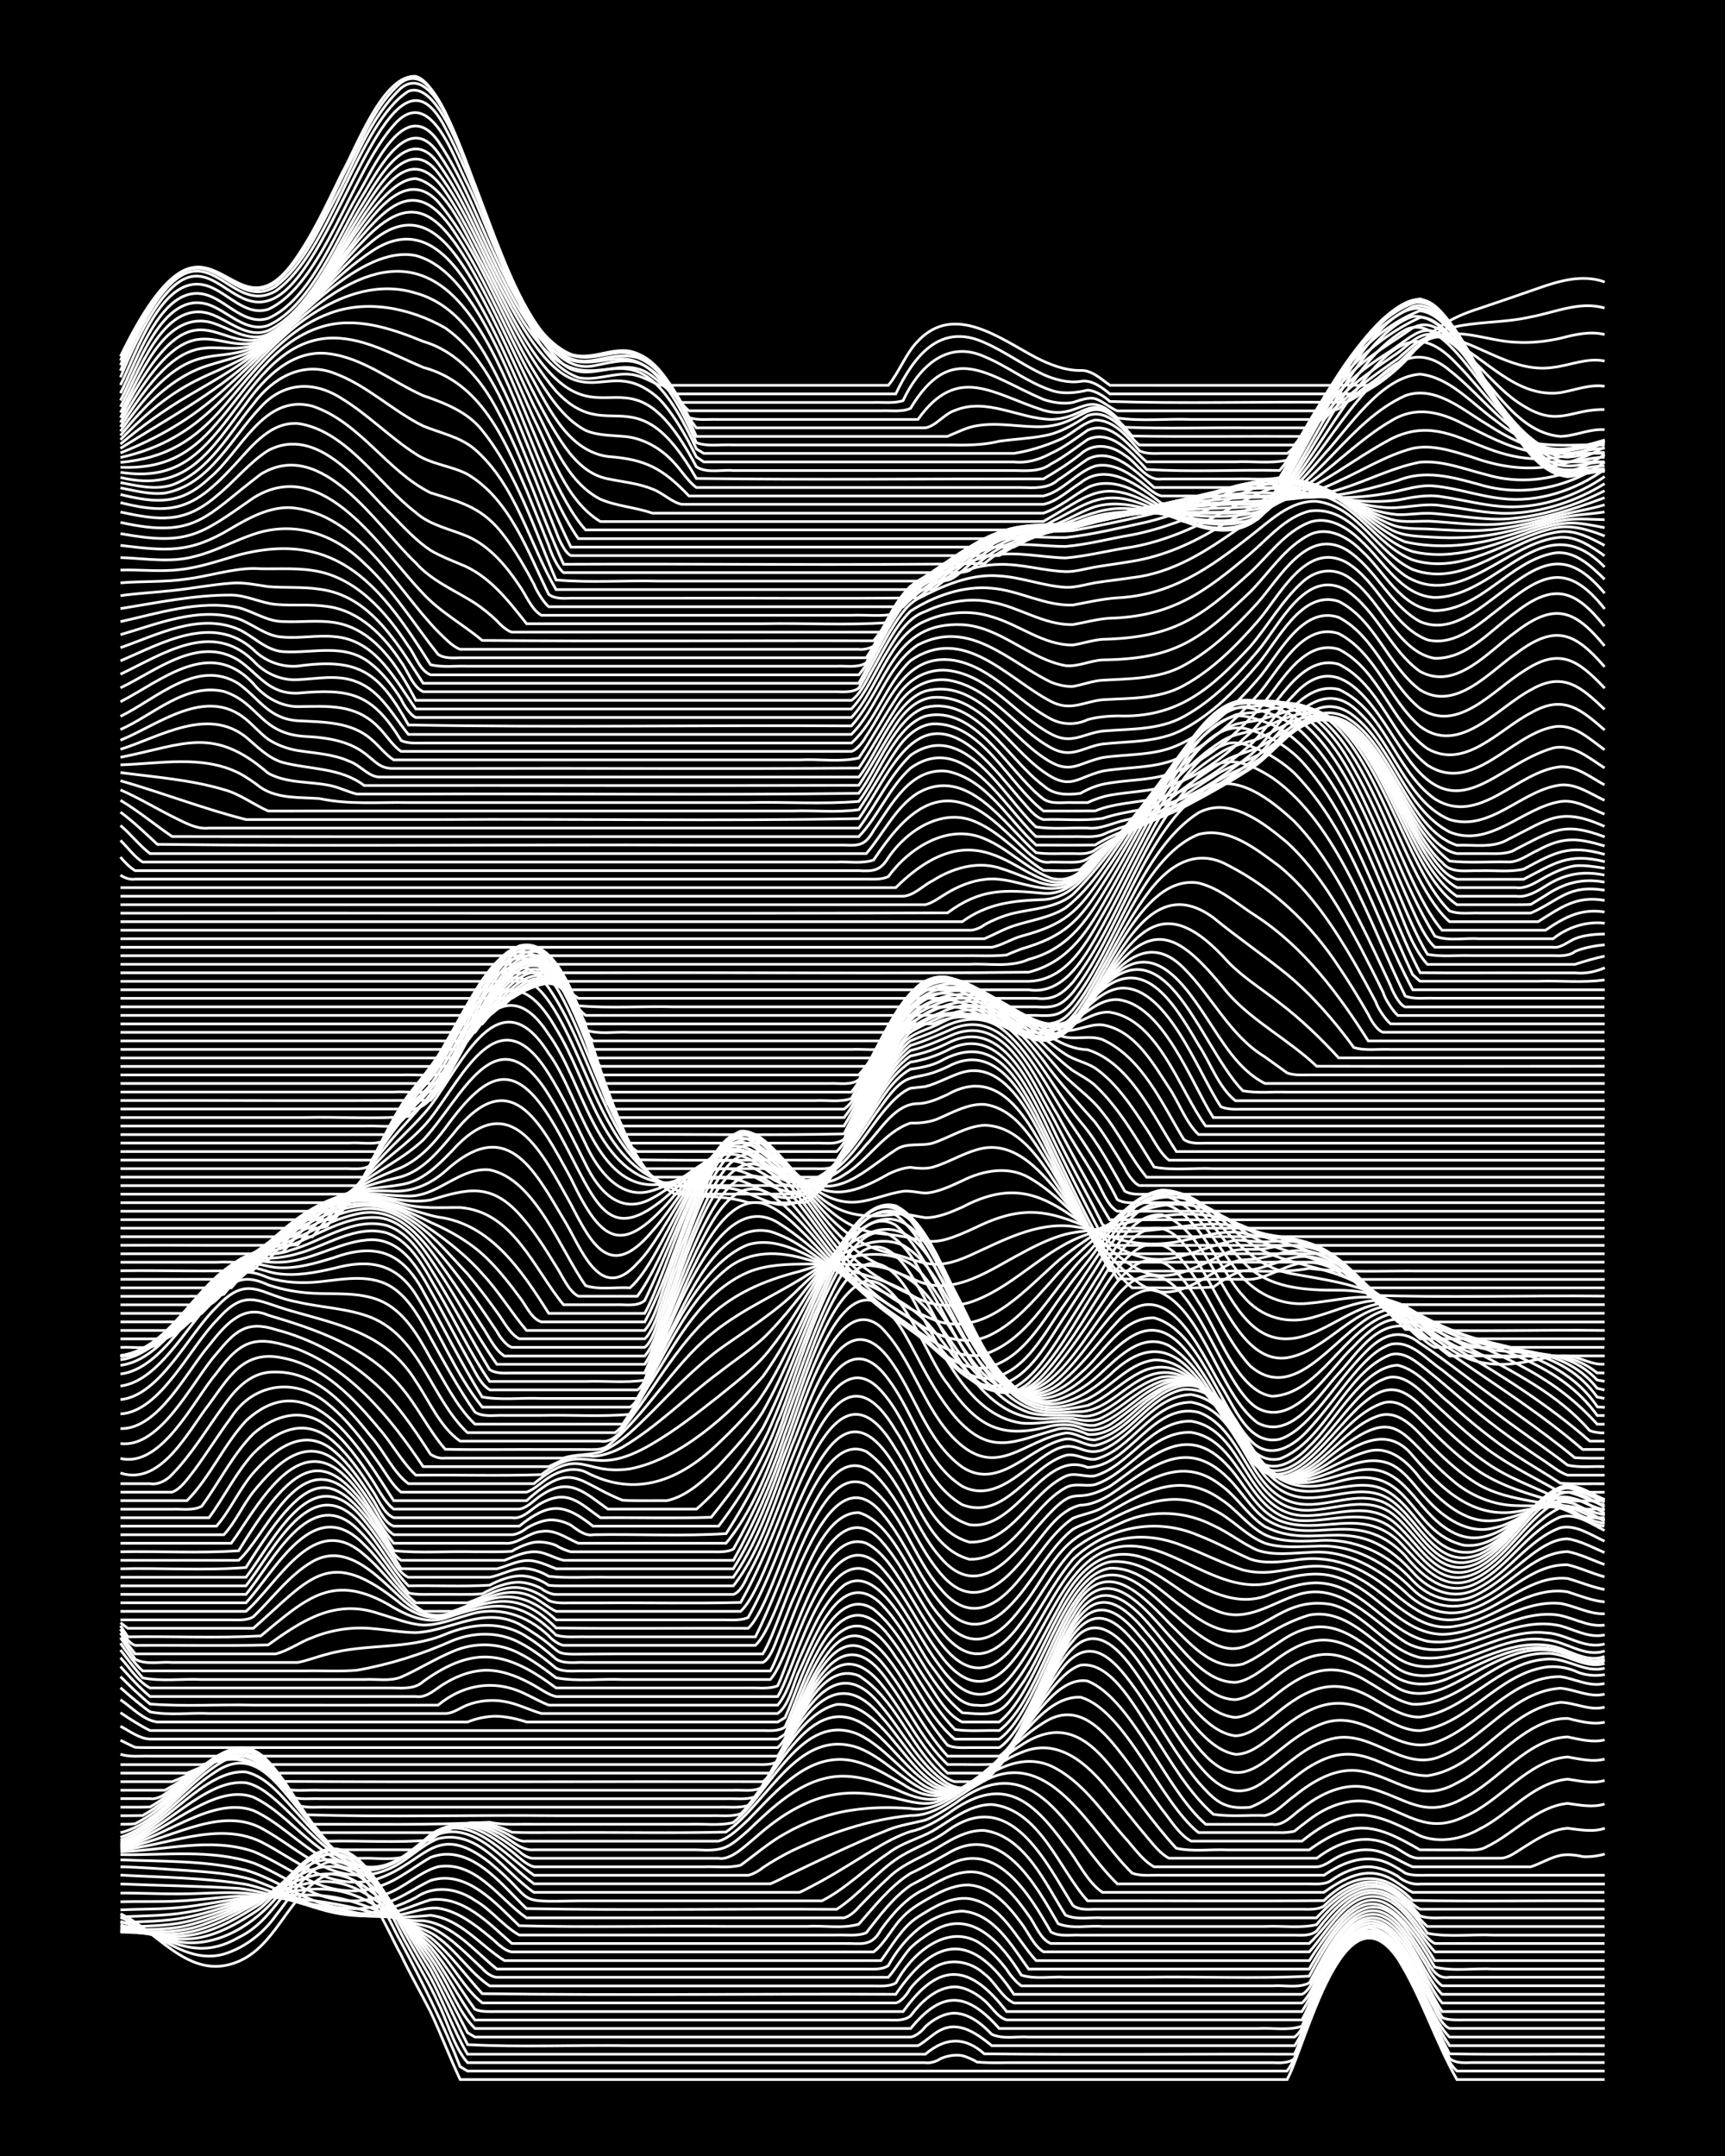 <?xml version="1.0" encoding="UTF-8"?><svg id="a" xmlns="http://www.w3.org/2000/svg" width="1920" height="2400" viewBox="0 0 192 240"><defs><style>.b{fill:none;stroke:#fff;stroke-miterlimit:10;stroke-width:.3px;}.c{stroke-width:0px;}</style></defs><rect class="c" x="0" width="192" height="240"/><path class="b" d="M13.41,213.04c4.02,1.87,7.35,7.07,12.33,5.59,5.04-1.46,6.17-7.82,10.68-9.96,4.08-1,6.6,6.13,8.22,8.95.95,2.03,2.28,4.35,3.29,6.35,1.1,2.33,2.19,5.2,3.29,7.52h92.04c2.07-3.78,6.34-22.13,12.33-13.44,2.62,4.17,4.15,9.16,6.57,13.44h16.44"/><path class="b" d="M13.41,213.44c3.97,1.54,7.74,5.78,12.33,3.79,1.95-.78,3.72-2.25,4.93-3.96,1.68-2.09,3.17-4.89,5.75-5.97,4.08-.94,6.59,6.09,8.22,8.91,2.37,4.45,4.74,9.14,6.57,13.84l.82.49c30.42,0,60.81,0,91.22,0,2.4-2.9,5.77-19.69,11.51-13.76,2.18,2.66,3.44,6.24,4.93,9.31.68,1.33,1.34,3.42,2.47,4.45h16.44"/><path class="b" d="M13.41,213.88c4.71,1.5,8.05,4.76,13.15,1.79,3.97-1.88,5.48-6.55,9.04-8.9,4.74-2.52,7.98,6.91,9.86,9.98,1.03,1.94,2.41,4.17,3.29,6.2,1.06,2.05,1.76,4.9,3.29,6.66,11.77,0,23.57,0,35.34,0,5.19,0,10.42,0,15.61,0,.47.1,1.26-.14,1.64-.41.69-.35,1.7-.52,2.47-.37.44.1,1.26.46,1.64.71,1.59.15,3.33.04,4.93.07,3.54,0,7.14,0,10.68,0,4.09,0,8.24,0,12.33,0,1.6,0,3.33,0,4.93,0,.78.02,1.83.1,2.47-.46,1.71-3.83,5.92-19.59,11.51-11.55,2.24,3.58,3.83,7.8,5.75,11.54.65.56,1.67.48,2.47.46,1.32,0,2.79,0,4.11,0,3.54,0,7.14,0,10.68,0"/><path class="b" d="M13.41,214.31c2.49.44,4.85,1.78,7.4,1.95,4.28.21,8.22-2.63,10.68-5.93,5.68-7.77,8.58-4.26,12.33,2.56,1.23,2.38,2.77,4.96,4.11,7.28,1.42,2.67,2.57,5.89,4.11,8.5h50.95c2.22-1.87,4.36-2.01,6.57-.04,11.5.12,23.02,0,34.52.04,1.87-3.75,5.9-19.18,11.51-11.33,2.22,3.5,3.81,7.64,5.75,11.29,5.74.1,11.52,0,17.26.04"/><path class="b" d="M13.41,214.67c2.46.26,4.9,1.28,7.4,1.17,2.7-.07,5.19-1.45,7.4-2.89,1.59-.98,2.87-2.68,4.11-4.05,5.25-6.41,8.45-1.71,11.51,3.56,1.23,2.24,2.77,4.64,4.11,6.81,1.42,2.61,2.77,5.67,4.11,8.33,5.99.32,12.07.02,18.08.12,10.68,0,21.37,0,32.05,0,.79-.43,1.66-1.31,2.47-1.72,2.14-1.1,4.13.43,5.75,1.72h33.7c2.18-2.99,5.3-16.78,10.68-11.68,2.89,3.37,4.09,8.04,6.57,11.68h17.26"/><path class="b" d="M13.41,214.93c2.71.15,5.5.98,8.22.41,2.67-.52,5.11-2.03,7.4-3.44,1.45-1.12,2.77-2.71,4.11-3.96,4.8-4.8,8.11.21,10.68,4.31,1.22,2.07,2.77,4.27,4.11,6.25,1.43,2.43,2.78,5.28,4.11,7.77l.82.49c11.23,0,22.47,0,33.7,0,4.92,0,9.88,0,14.79,0,.57-.05,1.32-.71,1.64-1.15.85-.8,2.09-1.52,3.29-1.51,1.61.06,3.05,1.23,4.11,2.36,1.23.56,2.79.21,4.11.3,1.88,0,3.87,0,5.75,0,7.94,0,15.9,0,23.83,0,1.3-.95,1.73-3.39,2.47-4.75,1.37-2.63,2.61-6.51,5.75-7.4,4.41.1,6.23,9.47,9.04,12.15h17.26"/><path class="b" d="M13.41,215.07c2.71.03,5.54.57,8.22-.12,2.62-.64,5.04-2.1,7.4-3.37,1.43-.98,2.77-2.4,4.11-3.5,5.17-4.61,8.76,1.35,11.51,5.34,1.23,1.9,2.97,3.77,4.11,5.73,1.38,2.08,2.33,4.9,4.11,6.66h48.49c3.53-4.32,6.27-4.06,9.86,0,7.11,0,14.25,0,21.37,0,2.44,0,4.96,0,7.4,0,1.59-.1,3.4.26,4.93-.26,1.92-4.53,6.3-16.9,11.51-8.03,1.1,1.9,2.27,4.25,3.29,6.19.27.6.94,1.88,1.64,2.09h17.26"/><path class="b" d="M13.41,215.05c3-.05,6.15.28,9.04-.74,2.52-.91,5.07-2.11,7.4-3.44,1.33-.94,2.7-2.17,4.11-3,4.58-2.94,8.2,2.28,10.68,5.51.94,1.29,2.28,2.65,3.29,3.88,1.77,2.36,3.17,5.25,4.93,7.6,11.23,0,22.47,0,33.7,0,2.99,0,6.05,0,9.04,0,1.03,0,2.26,0,3.29,0,.79.02,1.82.1,2.47-.47,1.16-1.55,2.87-3.2,4.93-3.22,1.19.04,2.42.76,3.29,1.53.76.63,1.46,1.89,2.47,2.15,2.16,0,4.42,0,6.57,0,8.76,0,17.54,0,26.3,0,1.7-3.08,5.03-13.97,9.86-9.82,2.52,2.67,3.89,6.45,5.75,9.57.71.32,1.71.25,2.47.25,1.32,0,2.79,0,4.11,0,3.82,0,7.69,0,11.51,0"/><path class="b" d="M13.41,214.88c2.44-.13,5,.03,7.4-.53,3.12-.77,6.11-2.21,9.04-3.49,4.85-3.21,7.68-4.89,12.33-.11,1.85,1.98,3.77,4.12,5.75,5.97,1.78,2.12,3.31,4.71,4.93,6.95.71.32,1.71.25,2.47.25,1.32,0,2.79,0,4.11,0,3.54,0,7.14,0,10.68,0,10.13,0,20.28,0,30.41,0,4.02-5.66,7.4-5.34,11.51,0h32.87c1.93-3.01,2.99-6.91,5.75-9.35,4.6-3.66,7.82,6.51,9.86,9.35h18.08"/><path class="b" d="M13.41,214.54c2.44-.15,5-.08,7.4-.63,3.07-.73,6.05-2.02,9.04-2.99,4.87-2.58,7.78-3.69,12.33.34,1.05.91,2.25,2.06,3.29,2.98,1.04.87,2.41,1.76,3.29,2.82,1.73,1.8,2.96,4.37,4.93,5.9,10.4,0,20.83,0,31.23,0,4.92,0,9.88,0,14.79,0,.67-.14,1.34-1.11,1.64-1.65.62-.77,1.62-1.67,2.47-2.19,1.8-1.23,4.2-.83,5.75.62,1.19.86,1.94,2.64,3.29,3.23,3.27,0,6.6,0,9.86,0,7.39,0,14.8,0,22.19,0,.61-.48,1.36-1.94,1.64-2.65,1.07-2.09,2.31-4.51,4.11-6.08,4.84-3.53,7.47,5.98,9.86,8.73h18.08"/><path class="b" d="M13.41,214.04c2.44-.16,4.99-.12,7.4-.62,2.77-.52,5.45-1.68,8.22-2.18,5.36-1.78,8.06-3.15,13.15.54,1.81,1.38,3.79,2.74,5.75,3.89,2.15,1.77,3.87,4.22,5.75,6.26,15.33.21,30.69,0,46.02.07,4.56-6.69,8.63-6.77,13.15,0h32.05c.71-.25,1.38-1.63,1.64-2.26,1.07-2.03,2.33-4.37,4.11-5.88,5-3.44,7.17,5.54,9.86,8.14h18.08"/><path class="b" d="M13.41,213.39c2.44-.14,4.98-.1,7.4-.52,2.74-.42,5.45-1.38,8.22-1.62,4.65-.95,7.86-1.84,12.33.62,1.33.69,2.76,1.57,4.11,2.23,1.05.47,2.38.86,3.29,1.6,2.1,1.51,3.61,3.95,5.75,5.37,9.85,0,19.73,0,29.59,0,3.27,0,6.6,0,9.86,0,1.03,0,2.26,0,3.29,0,.76,0,1.79.09,2.47-.34,1.62-3.07,5.42-6.56,9.04-4.6,1.25.71,2.42,1.98,3.29,3.11.31.53,1.11,1.5,1.64,1.82,6.84,0,13.71,0,20.55,0,2.44,0,4.96,0,7.4,0,1.32-.1,2.9.29,4.11-.34,1.8-3.37,5.4-11.25,9.86-6.58,1.24,1.36,2.33,3.29,3.29,4.85.28.59,1.05,1.74,1.64,2.06h18.08"/><path class="b" d="M13.41,212.6c2.16-.1,4.42-.05,6.57-.26,2.18-.2,4.41-.67,6.57-.97,3.8-.18,7.75-.88,11.51,0,2.24.52,4.42,1.54,6.57,2.31,1,.39,2.27.53,3.29.87.81.34,1.79,1.02,2.47,1.57,1.08.89,2.28,2.05,3.29,3.01.35.42,1.07.97,1.64.98,2.16,0,4.42,0,6.57,0,12.32,0,24.66,0,36.98,0,.81-.92,1.65-2.37,2.47-3.28.66-.64,1.67-1.37,2.47-1.83,4.32-2.71,7.75,1.45,9.86,4.86,1.53.5,3.34.14,4.93.24,2.99,0,6.05,0,9.04,0,6.01-.1,12.09.2,18.08-.12,2.12-4,6.16-11.45,10.68-5.4.8,1.06,1.77,2.6,2.47,3.73.52.97,1.18,2.03,2.47,1.79,5.74,0,11.52,0,17.26,0"/><path class="b" d="M13.41,211.7c2.16-.06,4.42.03,6.57-.09,2.17-.1,4.41-.42,6.57-.54,5.26-.02,10.56.53,15.61,2.02,1.57.4,3.3.76,4.93.72,3.36.4,5.71,3.38,8.22,5.38,9.31,0,18.64,0,27.94,0,3.27,0,6.6,0,9.86,0,1.03,0,2.26,0,3.29,0,.77,0,1.8.09,2.47-.38,1.65-3.03,4.61-5.91,8.22-6.07,3.55.26,5.52,3.87,7.4,6.45h31.23c5.4-9.48,8.43-9.8,13.97-.22,2.04.5,4.46.1,6.57.22,4.09,0,8.24,0,12.33,0"/><path class="b" d="M13.41,210.73c2.16-.02,4.41.11,6.57.09,2.44,0,4.96-.24,7.4-.08,4.41.49,8.78,1.59,13.15,2.34,2.43.49,4.96.36,7.4.13,3.33.4,5.54,3.37,8.22,5.04h41.91c1.21-1.64,2.35-3.73,4.11-4.86,1.69-1.07,3.66-2.31,5.75-2.03,3.61.63,5.18,4.46,7.4,6.89h30.41c5.71-8.86,8.37-9.09,13.97,0h18.9"/><path class="b" d="M13.41,209.72c4.37.18,8.79.22,13.15.49,3.07.35,6.05,1.5,9.04,2.22,2.65.67,5.48,1.11,8.22.8,1.64-.09,3.28-.96,4.93-.82,2.19.32,4.09,1.82,5.75,3.18.71.55,1.53,1.55,2.47,1.69,13.42,0,26.85,0,40.27,0,1.29-.98,2.12-2.81,3.29-3.94.87-.93,2.19-1.65,3.29-2.27,1.21-.68,2.69-1.31,4.11-1.23,2.5.21,4.36,2.35,5.75,4.25.73.94,1.41,2.55,2.47,3.18h29.59c2.28-2.53,4.91-7.93,9.04-5.6,2.11,1.32,3.27,3.84,4.93,5.6h18.9"/><path class="b" d="M13.41,208.73c4.64.26,9.38.29,13.97,1.03,2.8.62,5.47,1.96,8.22,2.75,2.36.71,4.96.99,7.4.53,1.68-.25,3.32-1.09,4.93-1.56,3.65-.46,6.52,2.67,9.04,4.86,10.4,0,20.83,0,31.23,0,1.88,0,3.87,0,5.75,0,1.91-.04,3.04.44,4.11-1.54,1.29-1.78,2.88-3.62,4.93-4.54,1.72-.99,3.69-2.15,5.75-1.84,2.55.48,4.34,2.8,5.75,4.8.72.92,1.3,2.68,2.47,3.12h28.76c2.5-2.27,4.94-7.32,9.04-5.05,1.28.77,2.41,2.16,3.29,3.34.3.52,1.09,1.45,1.64,1.71h18.9"/><path class="b" d="M13.41,207.81c2.44.05,4.96.26,7.4.41,2.46.17,5.03.34,7.4,1.07,4.03,1.38,7.89,4.06,12.33,3.71,1.99-.14,3.99-.87,5.75-1.78,2.05-1.41,4.6-1.03,6.57.32,1.79,1.01,3.15,2.87,4.93,3.86,4.37,0,8.78,0,13.15,0,5.47,0,10.97,0,16.44,0,1.88,0,3.87,0,5.75,0,1.03-.04,2.31.16,3.29-.25,1.44-1.85,2.99-3.93,4.93-5.28,1.33-.69,2.78-1.53,4.11-2.21,5.47-3.03,9.19,3.36,11.51,7.39.94.58,2.24.3,3.29.36,1.6,0,3.33,0,4.93,0,4.92,0,9.88,0,14.79,0,1.32,0,2.79,0,4.11,0,.79.02,1.82.1,2.47-.47,4.59-6.15,8-6.02,12.33.27,2.38.46,4.97.08,7.4.2,4.09,0,8.24,0,12.33,0"/><path class="b" d="M13.41,207.03c4.64.2,9.43.04,13.97,1.16,2.58.75,4.91,2.33,7.4,3.32,2.57,1.1,5.58,1.35,8.22.33,1.72-.58,3.31-1.75,4.93-2.51,4-1.25,7.26,2.56,9.86,5.04,7.65.2,15.35,0,23.01.07,2.99,0,6.05,0,9.04,0,1.86-.12,3.97.29,5.75-.25,1.74-1.98,3.5-4.23,5.75-5.65,1.36-.62,2.8-1.47,4.11-2.2,5.95-3.66,9.8,3.44,12.33,7.8,1.5.62,3.34.18,4.93.31,2.71,0,5.5,0,8.22,0,3.27,0,6.6,0,9.86,0,1.87-.1,3.92.23,5.75-.2,2.19-2.75,5.59-5.89,9.04-3.13,1.19.88,2.19,2.34,3.29,3.33h19.72"/><path class="b" d="M13.41,206.45c4.9.1,10.06-.64,14.79.93,2.25.88,4.35,2.32,6.57,3.25,2.57,1.16,5.61,1.36,8.22.21,2.03-.72,3.69-2.45,5.75-3.04,4.23-.7,6.83,3.59,9.86,5.69,10.4,0,20.83,0,31.23,0,1.32,0,2.79,0,4.11,0,.54-.11,1.31-.77,1.64-1.19,1.01-1.04,2.21-2.28,3.29-3.25,1.36-1.37,3.27-2.13,4.93-3.03,1.74-1.03,3.64-2.34,5.75-2.26,4.54.64,6.82,5.95,9.04,9.42,1.22.58,2.79.22,4.11.31,1.88,0,3.87,0,5.75,0,6.02,0,12.07,0,18.08,0,4.19-4.45,7.35-5.36,11.51-.23.99.38,2.25.19,3.29.23,1.32,0,2.79,0,4.11,0,4.37,0,8.78,0,13.15,0"/><path class="b" d="M13.41,206.12c4.89-.12,10.03-1.64,14.79-.02,2.25.92,4.35,2.4,6.57,3.37,2.28,1.05,5,1.4,7.4.53,2.09-.66,3.88-2.17,5.75-3.24,4.4-1.66,7.88,3,10.68,5.7,11.49.22,23.02,0,34.52.08,2.37-1.53,4.25-3.91,6.57-5.53,1.77-1.24,4-1.91,5.75-3.21,6.96-4.96,10.82,3.24,13.97,8.29.66.55,1.67.46,2.47.44,1.6,0,3.33,0,4.93,0,4.64,0,9.33,0,13.97,0,1.32,0,2.79,0,4.11,0,.76,0,1.79.09,2.47-.35,1.87-1.91,4.77-3.65,7.4-2.14,1.18.58,2.16,1.84,3.29,2.49h20.55"/><path class="b" d="M13.41,205.9c5.09-.37,10.71-3.24,15.61-.89,1.94.97,3.81,2.31,5.75,3.27,2.24,1.16,4.96,1.67,7.4.82,5.3-1.89,6.35-6.43,12.33-1.77,5.43,4.46,2.32,4.4,9.86,4.27,5.19,0,10.42,0,15.61,0,3.82,0,7.69,0,11.51,0,2.67-1.36,4.89-3.66,7.4-5.31,1.44-1.13,3.36-1.6,4.93-2.47,2.03-1.2,4.1-2.94,6.57-2.95,5.36.54,7.51,7.24,10.68,10.73,8.76-.03,17.54.06,26.3-.03,3.28-3.13,6.64-3.4,9.86-.02,7.11.14,14.26,0,21.37.05"/><path class="b" d="M13.41,205.73c5.03-.61,10.75-4.77,15.61-2.26,2.25,1.2,4.31,2.92,6.57,4.09,2.24,1.22,5.02,1.62,7.4.59,2.12-.74,3.69-2.66,5.75-3.47,4.56-1.13,7.43,3.75,10.68,5.97,9.31,0,18.64,0,27.94,0,.41,0,1.23,0,1.64,0,.75-.34,1.74-.88,2.47-1.28,1.92-1.06,3.88-2.32,5.75-3.46,1.26-.76,2.71-1.57,4.11-2.03,1.45-.29,2.89-1.11,4.11-1.93,6.02-4.43,9.26-1.88,13.15,3.47,1.34,1.63,2.35,4.01,4.11,5.23h24.65c2.24-1.57,4.69-2.97,7.4-1.54.77.39,1.68,1.16,2.47,1.54.41,0,1.23,0,1.64,0,6.56,0,13.16,0,19.72,0"/><path class="b" d="M13.41,205.59c4.77-.82,10.1-5.71,14.79-4.05,2.71,1.23,4.88,3.5,7.4,5.04,2.15,1.4,4.93,2.17,7.4,1.18,1.84-.65,3.36-2.12,4.93-3.21,4.59-2.46,8.21,2.78,11.51,5.15,6.02,0,12.07,0,18.08,0,1.88,0,3.87,0,5.75,0,.73,0,1.73,0,2.47,0,.43-.17,1.25-.56,1.64-.79,3.78-1.81,7.61-3.68,11.51-5.23,1.27-.52,2.79-.73,4.11-1.08,1.11-.43,2.3-1.2,3.29-1.84,9.07-6.82,12.58,3.63,18.08,8.95,7.11,0,14.25,0,21.37,0,.78.01,1.81.1,2.47-.42,1.17-.82,2.66-1.5,4.11-1.49,1.11.02,2.35.49,3.29,1.08.62.55,1.63.96,2.47.84,6.84,0,13.71,0,20.55,0"/><path class="b" d="M13.41,205.45c4.79-1.01,10.14-7.08,14.79-5.4,2.81,1.33,4.91,3.88,7.4,5.69,2.05,1.59,4.81,2.8,7.4,1.85,1.88-.61,3.39-2.14,4.93-3.29,4.42-2.75,8.18,2.21,11.51,4.45,7.94,0,15.9,0,23.83,0,.48-.08,1.28-.53,1.64-.85.99-.67,2.22-1.37,3.29-1.9,4.13-1.94,8.59-3.48,13.15-3.9,2.83.06,5.06-2.11,7.4-3.41,7.91-5.03,12.5,5.21,17.26,9.82.99.38,2.25.19,3.29.23,1.32,0,2.79,0,4.11,0,4.64,0,9.33,0,13.97,0,2.2-1.52,4.85-2.52,7.4-1.2.43.21,1.25.7,1.64.98.71.29,1.72.23,2.47.22,6.56,0,13.16,0,19.72,0"/><path class="b" d="M13.41,205.3c4.81-1.24,9.29-7.34,13.97-6.85,1.58.33,2.95,1.59,4.11,2.65,1.85,1.75,3.66,3.78,5.75,5.26,4.34,3.02,7.3.99,10.68-2.12,1.67-1.23,3.95-1.24,5.75-.31,1.12.54,2.32,1.4,3.29,2.17.72.55,1.56,1.47,2.47,1.71,4.37,0,8.78,0,13.15,0,1.88,0,3.87,0,5.75,0,1.32-.06,2.82.16,4.11-.18,1.59-1.15,3.2-2.56,4.93-3.51,2.25-1.3,4.82-2.22,7.4-2.61,2.14-.33,4.42-.35,6.57-.19,1.74.31,3.5-.5,4.93-1.42,3.13-2,6.78-5.02,10.68-3.33,3.5,1.63,5.72,5.14,8.22,7.95.98,1.06,1.99,2.59,3.29,3.29,6.02,0,12.07,0,18.08,0,.87-.02,1.72-.8,2.47-1.15.96-.48,2.21-.8,3.29-.74,1.8.03,3.34,1.25,4.93,1.89,3.82,0,7.69,0,11.51,0,.4,0,1.24,0,1.64,0,1.05-.34,2.19-1.04,3.29-1.27.73-.16,1.74-.05,2.47.13.74.07,1.75-.07,2.47-.28"/><path class="b" d="M13.41,205.1c4.91-1.37,9.27-8.21,13.97-7.85,2.44.58,4.1,2.9,5.75,4.63,1.49,1.66,3.1,3.5,4.93,4.8,1.01.29,2.25.14,3.29.18,5.36.23,3.55-.46,7.4-3.07,1.77-1.03,4-.78,5.75.15,1.1.56,2.31,1.41,3.29,2.16.39.38,1.08.8,1.64.76,3.82,0,7.69,0,11.51,0,2.99,0,6.05,0,9.04,0,.86.16,1.81-.46,2.47-.96,1.06-.81,2.22-1.92,3.29-2.73,2.14-1.66,4.69-3.05,7.4-3.44,2.16-.33,4.45-.02,6.57.45,1.58.36,3.35.94,4.93.26,3.25-1.31,5.77-4.09,9.04-5.36,4.14-1.77,7.43,1.34,9.86,4.37,1.33,1.6,2.77,3.44,4.11,5.03.65.76,1.54,1.93,2.47,2.37h16.44c2.39-1.81,5.38-2.85,8.22-1.43,1.08.37,2.1,1.54,3.29,1.43,2.99,0,6.05,0,9.04,0,.86-.05,1.76-.77,2.47-1.2,1.48-.92,3.14-2.03,4.93-2.13,1.33.16,2.8.45,4.11,0"/><path class="b" d="M13.41,204.85c4.22-1.47,6.99-5.36,10.68-7.68,3.1-2.03,5.32-.33,7.4,2.12,1.89,2.16,3.63,4.68,5.75,6.63h9.04c3-2.64,5.16-3.89,9.04-1.93,1.35.54,2.57,2.08,4.11,1.93,6.02,0,12.07,0,18.08,0,3.06.15,3.47-.14,5.75-2.14,2.77-2.64,5.86-5.67,9.86-6.03,2.25-.19,4.52.58,6.57,1.43,1.79.8,3.84,1.63,5.75.72,3.05-1.32,5.42-3.89,8.22-5.63,4.09-2.7,6.98-1.28,9.86,2.24,2.52,2.97,4.75,6.36,7.4,9.23,1.84.41,3.88.1,5.75.19,2.99,0,6.05,0,9.04,0,4.9-3.54,7.37-2.93,12.33-.01,1.32.02,2.79,0,4.11.01,1.04-.06,2.34.21,3.29-.34,3.05-1.45,5.55-4.48,9.04-4.84,1.32.18,2.79.49,4.11.07"/><path class="b" d="M13.41,204.52c4.63-1.57,7.35-6.17,11.51-8.51,2.25-1.28,4.26-.06,5.75,1.71,2.03,2.25,3.66,5.05,5.75,7.24,3.81-.09,7.71.2,11.51-.13,1.11-.98,2.6-1.78,4.11-1.86,1.39-.07,2.88.41,4.11,1.03.75.34,1.59,1.09,2.47.95,6.56,0,13.16,0,19.72,0,.41,0,1.23,0,1.64,0,1.25-.35,2.35-1.51,3.29-2.36,3.07-3.1,6.62-7.53,11.51-6.61,2.06.41,3.96,1.61,5.75,2.65,1.7,1.16,3.82,1.75,5.75.79,3.78-1.8,6.33-5.47,9.86-7.64,3.94-2.59,6.79,1,9.04,3.93,1.35,1.79,2.78,3.85,4.11,5.65.96,1.16,1.92,2.86,3.29,3.59h12.33c5.14-4.12,7.66-3.44,13.15-.59,2.15.85,4.61.38,6.57-.73,3.35-1.65,5.99-5.2,9.86-5.58,1.32.2,2.78.54,4.11.15"/><path class="b" d="M13.41,204.01c3.71-.92,6.21-4.36,9.04-6.71,1.54-1.31,3.63-2.98,5.75-2.12,3.32,2,4.95,5.97,7.4,8.83,4.37,0,8.78,0,13.15,0,.47,0,1.26-.3,1.64-.56.7-.31,1.7-.54,2.47-.55,1.39,0,2.87.47,4.11,1.06,1.88.09,3.87.02,5.75.04,6.01-.05,12.07.09,18.08-.06,4.65-3.18,8.01-11.77,14.79-9.36,2.73,1.08,4.78,3.49,7.4,4.75,3.64,1.36,6.74-2.04,9.04-4.4,2.28-2.17,4.75-6.11,8.22-6,4.98,1.38,8.92,11.72,13.15,15.07,2.99,0,6.05,0,9.04,0,.43.03,1.23-.04,1.64-.16.41-.33,1.22-.97,1.64-1.27,2.07-1.59,4.81-2.62,7.4-1.81,3.66,1.16,5.83,3.42,9.86,1.47,3.97-1.66,7.15-6.34,11.51-6.65,1.32.23,2.77.6,4.11.24"/><path class="b" d="M13.41,203.07c.41.01,1.23-.01,1.64-.06.43-.21,1.25-.7,1.64-.97,1.42-1,2.85-2.34,4.11-3.53,1.86-1.62,3.89-4.02,6.57-3.87,3.32.91,5.4,5.81,7.4,8.43,6.57-.02,13.19.12,19.72-.22,1.58.35,3.33.18,4.93.22,2.71,0,5.5,0,8.22,0,2.99,0,6.05,0,9.04,0,1.6-.08,3.37.2,4.93-.19,4.06-3.26,7.61-12.55,13.97-9.8,2.82,1.37,4.76,4.14,7.4,5.78,4.04,2.25,7.55-2.1,9.86-4.92,2.02-2.19,4.83-7.39,8.22-6.81,4.97,2.01,8.66,12.11,13.15,15.95,2.44,0,4.96,0,7.4,0,1.29.21,2.32-1.12,3.29-1.77,2.06-1.63,4.72-2.94,7.4-2.3,4.17,1.06,6.21,3.66,10.68,1.12,3.8-1.89,7.12-6.64,11.51-6.78,1.31.27,2.76.66,4.11.33"/><path class="b" d="M13.41,202.12c.73,0,1.73,0,2.47-.02,1.79-.98,3.43-2.46,4.93-3.82,7.19-7.11,8.81-3,13.15,3.73,9.29.3,18.64.01,27.94.11,4.37,0,8.78,0,13.15,0,1.32,0,2.79,0,4.11,0,1.03-.04,2.3.14,3.29-.22,3.71-3.54,7.56-14.1,13.97-9.78,2.73,1.88,4.52,5.03,7.4,6.7,3.83,2.01,7.02-2.16,9.04-4.91,1.33-1.84,2.71-3.98,4.11-5.78.85-1.05,1.97-2.33,3.29-2.77,3.6-.5,6.4,5.38,8.22,7.88,1.95,3,3.86,6.34,6.57,8.72,1.86.3,3.88.07,5.75.14,1.25-.27,2.27-1.48,3.29-2.19,2.06-1.66,4.64-3.22,7.4-2.75,4.01.72,6.46,3.73,10.68,1.31,4.05-1.95,7.66-7.24,12.33-7.18,1.3.31,2.76.73,4.11.42"/><path class="b" d="M13.41,201.17c1.03,0,2.26.01,3.29-.02,1.43-.81,2.86-1.98,4.11-3.04,6.49-5.95,8.28-3.8,12.33,2.85,1,.34,2.25.17,3.29.21,1.88,0,3.87,0,5.75,0,5.19,0,10.42,0,15.61,0,5.47,0,10.97,0,16.44,0,1.88,0,3.87,0,5.75,0,1.03-.04,2.29.13,3.29-.2,2.87-3.39,5.31-10.11,9.86-11.24,6.6-.36,9.26,13.84,16.44,8.21,3.5-3.21,5.42-7.86,8.22-11.62,3.55-5.19,6.51-1.28,9.04,2.35,2.17,3.19,4.11,6.76,6.57,9.74,1.87,2.09,2.81,3.04,5.75,2.77,2.78-1.05,4.76-3.63,7.4-4.96,5.23-2.77,7.81,1.43,12.33,1.45,5.79-.84,8.97-7.46,14.79-8.17,1.66.03,3.22.97,4.93.54"/><path class="b" d="M13.41,200.22c1.03,0,2.26,0,3.29,0,.5.1,1.26-.19,1.64-.5,6.37-4.3,8.91-8.54,13.97.26.99.4,2.25.2,3.29.25,1.88,0,3.87,0,5.75,0,5.47,0,10.97,0,16.44,0,5.74,0,11.52,0,17.26,0,1.88,0,3.87,0,5.75,0,1.03-.04,2.3.15,3.29-.23,3.19-4.5,7.51-16.75,13.97-8.94,2.39,2.6,4.14,6.19,7.4,7.83,6.15,2.35,10.25-11.9,13.97-15.4,3.72-3.71,7.15,3.16,9.04,5.75,1.77,2.73,3.52,5.74,5.75,8.13,2.01,2.12,4.12,2.75,6.57.87,2.35-1.65,4.52-3.96,7.4-4.67,4.48-1.19,7.98,3.88,12.33,1.87,4.66-1.92,7.87-7.15,13.15-7.51,1.64.12,3.24,1.08,4.93.66"/><path class="b" d="M13.41,199.28c1.6,0,3.33,0,4.93,0,5.46-2.83,8.7-7.59,13.15-.19,1.28.36,2.79.13,4.11.19,2.16,0,4.42,0,6.57,0,6.56,0,13.16,0,19.72,0,4.92,0,9.88,0,14.79,0,1.6,0,3.33,0,4.93,0,1.05-.06,2.36.23,3.29-.38,2.73-4.42,7-16.77,13.15-9.04,2.44,2.83,4.2,6.57,7.4,8.67,6.15,3.52,10.61-12.3,13.97-15.85,2.65-3.46,5.63-.06,7.4,2.39,1.96,2.71,3.73,5.79,5.75,8.46,6.19,8.4,8.39.52,14.79-1.73,4.72-1.58,7.96,3.61,12.33,2.2,4.99-1.7,8.38-7.37,13.97-7.36,1.63.21,3.24,1.19,4.93.76"/><path class="b" d="M13.41,198.33c1.88,0,3.87,0,5.75,0,4.54-1.63,7.69-5.57,11.51-.03,18.07.1,36.16,0,54.24.03,1.19-.82,1.77-2.87,2.47-4.08,1.6-2.78,4.11-9.35,8.22-7.71,4.02,2.54,5.6,7.64,9.04,10.81.34.36,1.15.9,1.64.98,1.03-.02,2.26.06,3.29-.09,4.08-3.4,5.66-9.01,8.22-13.51,2.18-4.19,4.4-6.7,8.22-2.22,3.24,3.38,6.87,12.04,11.51,12.78,1.55.01,2.93-1.15,4.11-2.03,3.7-3.09,6.84-5.06,11.51-2.41,1.52.76,3.17,1.83,4.93,1.8,5.33-.68,8.64-6.27,13.97-7.07,1.05-.14,2.31.02,3.29.44.96.47,2.24.59,3.29.39"/><path class="b" d="M13.41,197.38c2.44,0,4.96,0,7.4,0,3.38-1.36,5.91-2.88,9.04,0h55.88c2.69-3.97,6.13-17.34,12.33-9.94,2.58,3.16,4.37,7.14,7.4,9.94h4.93c3.58-3.45,5.08-8.69,7.4-13,2.42-4.98,4.79-7.49,9.04-2.27,2.89,3.12,6.31,10.61,10.68,11.12,1.55-.06,2.92-1.25,4.11-2.14,3.84-3.2,6.87-4.71,11.51-1.84,1.5.83,3.15,1.95,4.93,1.89,5.21-.68,8.64-6.05,13.97-6.44,2.32-.27,4.26,1.59,6.57,1"/><path class="b" d="M13.41,196.43c2.99,0,6.05,0,9.04,0,1.04-.17,2.23-.56,3.29-.59.78-.03,1.78.21,2.47.58.74.01,1.73,0,2.47,0,4.37,0,8.78,0,13.15,0,9.31,0,18.64,0,27.94,0,2.99,0,6.05,0,9.04,0,1.03,0,2.26,0,3.29,0,.76,0,1.79.09,2.47-.35,2.28-4.76,6.32-17.72,12.33-8.82,2.2,2.97,3.86,6.62,6.57,9.17,1.88-.03,3.88.08,5.75-.07,2.94-3.57,4.54-8.23,6.57-12.33,2.72-5.81,5.15-8.08,9.86-2.24,2.64,2.87,5.7,9.05,9.86,9.4,1.55-.12,2.91-1.32,4.11-2.21,3.43-2.83,6.56-4.35,10.68-1.73,1.55.88,3.14,2.14,4.93,2.47,5.25.25,9.24-5.74,14.79-5.66,2.29-.12,4.27,1.78,6.57,1.13"/><path class="b" d="M13.41,195.27c1,.36,2.25.18,3.29.22,1.88,0,3.87,0,5.75,0,5.47,0,10.97,0,16.44,0,15.88,0,31.78,0,47.67,0,2.4-3.62,5.55-17.12,11.51-10.52,2.73,3.25,4.51,7.39,7.4,10.52h5.75c1.54-1.04,2.4-3.26,3.29-4.82,1.9-3.72,3.36-7.98,5.75-11.43,3.89-4.89,8.15,2.49,10.68,5.24,1.75,1.95,3.71,4.66,6.57,4.72,1.54-.17,2.89-1.36,4.11-2.24,6.04-4.86,8.29-2.64,13.97.95,1.78,1.04,3.99.59,5.75-.26,3.85-1.82,7.83-4.96,12.33-3.72,1.58.51,3.22,1.51,4.93.94"/><path class="b" d="M13.41,193.72c.42.21,1.21.61,1.64.79.74.04,1.73.03,2.47.03,1.88,0,3.87,0,5.75,0,5.47,0,10.97,0,16.44,0,15.61,0,31.23,0,46.84,0,1.24-1.05,1.74-3.42,2.47-4.82.86-1.94,1.97-4.24,3.29-5.91,3.31-4.2,6.32.27,8.22,3.24,1.54,2.38,3.09,5.05,4.93,7.21.7.36,1.71.28,2.47.28,1.03,0,2.26,0,3.29,0,3.09-1.97,5.91-11.15,8.22-14.69,3.48-6.3,7.54-1.38,10.68,2.21,2.02,2.11,4.18,5.2,7.4,5.22,1.53-.2,2.88-1.36,4.11-2.22,5.49-4.29,8.18-2.49,13.15,1.23,1.92,1.51,4.42,1.45,6.57.48,3.87-1.65,7.96-4.36,12.33-2.99,1.57.55,3.22,1.54,4.93.91"/><path class="b" d="M13.41,192.16c1,.53,2.12,1.39,3.29,1.43,2.16,0,4.41,0,6.57,0,5.47,0,10.97,0,16.44,0,15.61,0,31.23,0,46.84,0l.82-.53c2.25-5.15,6.15-18.26,12.33-8.6,2.2,2.94,3.75,6.74,6.57,9.14h4.93c3.25-2.2,5.85-10.73,8.22-14.38,3.4-6.06,7.28-2.14,10.68,1.43,2.2,2.09,4.81,5.45,8.22,4.59,1.44-.56,2.82-1.64,4.11-2.47,5.61-3.91,8.61-.16,13.15,2.96,1.7,1.12,3.92.93,5.75.26,3.92-1.45,8.04-3.9,12.33-2.5,1.57.56,3.23,1.54,4.93.9"/><path class="b" d="M13.41,190.65c1,.68,2.2,1.45,3.29,1.99,2.71,0,5.5,0,8.22,0,5.74,0,11.52,0,17.26,0,9.85,0,19.73,0,29.59,0,3.27,0,6.6,0,9.86,0,1.03,0,2.26,0,3.29,0,.77.01,1.81.1,2.47-.41,1.9-4.12,5.64-17.72,11.51-10.19,2.62,3.32,4.44,7.44,7.4,10.49,1.59.23,3.33.06,4.93.11,4.43-3.39,6.21-13.6,10.68-16.85,3.52-1.83,6.58,2.12,9.04,4.14,7.7,6.95,7.53,2.06,14.79-.15,3.99-.73,6.85,2.84,9.86,4.81,4.98,3.22,10.73-2.96,16.44-2.05,2.25.12,4.28,2.01,6.57,1.24"/><path class="b" d="M13.41,189.21c1.27.85,2.55,2.29,4.11,2.48,2.44,0,4.96,0,7.4,0,5.74,0,11.52,0,17.26,0,3.27,0,6.6,0,9.86,0,.98-.4,2.22-.67,3.29-.64,1.06.03,2.29.31,3.29.64,2.99,0,6.05,0,9.04,0,6.29,0,12.61,0,18.9,0l.82-.49c1.51-3.19,4.87-15.37,9.86-12.06,2.49,2.01,3.99,5.16,5.75,7.77,1.16,1.61,2.25,3.9,4.11,4.78,1.32,0,2.79,0,4.11,0,4.67-3.7,6.95-16.29,12.33-17.12,3.28-.14,5.75,2.66,8.22,4.42,8.17,6.66,9.14-1.69,16.44-.38,3.81.96,6.06,5,9.86,5.91,4.85.59,9.09-3.27,13.97-2.76,2.26.06,4.28,1.88,6.57,1.24"/><path class="b" d="M13.41,187.87c1,.88,2.2,1.92,3.29,2.69,2.11.42,4.42.08,6.57.18,4.37,0,8.78,0,13.15,0,4.37,0,8.78,0,13.15,0,.84.01,1.71-.67,2.47-.95,1.26-.49,2.78-.63,4.11-.38,1.38.22,2.78.95,4.11,1.33,2.71,0,5.5,0,8.22,0,6.01,0,12.07,0,18.08,0,1.35-.94,1.74-3.49,2.47-4.88,1.52-3.25,4.46-11.74,9.04-7.33,3.48,3.62,5.11,8.91,9.04,12.13,4.01.33,4.33.2,6.57-3.11,2.76-3.78,5.2-12.71,9.86-13.69,4.47-.46,7.63,3.75,11.51,5.28,3.32,1.65,5.98-.41,9.04-1.5,4.97-1.87,8.58,2.74,12.33,5.16,1.71,1.02,3.88,1.02,5.75.51,3.75-1,7.51-3.24,11.51-2.33,1.59.44,3.21,1.4,4.93,1.01"/><path class="b" d="M13.41,186.64c1,.99,2.2,2.16,3.29,3.05,3.8.29,7.69.03,11.51.12,6.84,0,13.71.01,20.55,0,2.91-2.4,6.49-2.9,9.86-1.17.74.34,1.7.89,2.47,1.17.41,0,1.23,0,1.64,0,7.94,0,15.9,0,23.83,0,1.13-1.31,1.76-3.73,2.47-5.28,1.26-2.78,2.48-6.12,4.93-8.08,4.08-2.69,7.8,6.64,9.86,9.2,1.23,1.58,2.66,4.25,4.93,4.17,1.37.17,2.38-.36,3.29-1.35,2.42-2.71,3.99-6.28,5.75-9.42,2.27-4.46,5.5-7.64,10.68-5.17,4.12,1.85,8.42,5.72,13.15,3.48,1.8-.67,3.8-1.37,5.75-1.1,4.58.57,7.14,5.42,11.51,6.44,4.89.72,9.1-3.3,13.97-2.98,1.95.11,3.75,1.46,5.75,1.18"/><path class="b" d="M13.41,185.52c.99,1.08,2.15,2.4,3.29,3.33,9.85,0,19.73,0,29.59,0,1.25.21,2.29-.95,3.29-1.5,1.45-.88,3.22-1.5,4.93-1.41,1.72.09,3.45.83,4.93,1.67.72.4,1.64,1.08,2.47,1.25,8.21,0,16.45,0,24.65,0,2.1-3.43,5.66-18.73,11.51-13,2.62,2.83,4.27,6.59,6.57,9.65,2.55,3.53,5.33,4.43,8.22.65,4.92-6.23,6.8-17.52,17.26-13.04,3.92,1.61,7.95,4.48,12.33,2.77,2.1-.62,4.46-1.01,6.57-.24,4.23,1.31,6.86,6.18,11.51,6.28,4.62-.06,8.47-3.88,13.15-3.44,1.63.28,3.23,1.22,4.93,1.15"/><path class="b" d="M13.41,184.53c1,1.08,1.96,2.68,3.29,3.37,7.66,0,15.35,0,23.01,0,1.32,0,2.79,0,4.11,0,1.09.03,2.43.1,3.29-.72,5.73-4.12,9.36-3.32,14.79.72,5.19,0,10.42,0,15.61,0,1.88,0,3.87,0,5.75,0,1.04-.04,2.3.16,3.29-.24,1.73-3.54,5.84-19.13,11.51-13.21,2.61,2.86,4.23,6.66,6.57,9.73,2.57,3.51,5.35,4.21,8.22.55,2.78-3.4,4.35-7.86,7.4-11.04,3.27-2.93,7.55-3.22,11.51-1.58,2.18.81,4.35,1.94,6.57,2.65,4.73,1.23,7.61-2.27,13.15,1.07,3.43,1.91,6.3,6.07,10.68,5.17,4.26-.67,7.85-4.52,12.33-3.8,1.3.42,2.73,1,4.11,1.12"/><path class="b" d="M13.41,183.67c.71.94,1.7,2.21,2.47,3.11,2.12.41,4.42.08,6.57.18,4.09,0,8.24,0,12.33,0,1.88,0,3.87,0,5.75,0,1.32-.08,2.86.23,4.11-.27,1.92-.85,3.81-2.04,5.75-2.85,2.34-1.03,5.12-1,7.4.2,1.42.71,2.86,1.77,4.11,2.73,2.39.44,4.97.08,7.4.19,5.47,0,10.97,0,16.44,0,2.54-2.82,5.32-17.09,10.68-15.17,1.81.91,3.04,2.93,4.11,4.57,1.29,2.09,2.62,4.5,4.11,6.46,2.64,3.49,5.35,3.95,8.22.4,2.45-2.97,4.09-6.72,6.57-9.66,3.76-3.56,9.17-4.72,13.97-2.64,1.93.74,3.86,1.81,5.75,2.63,1.55.55,3.34.32,4.93.13,4.08-.7,7.58.75,10.68,3.33,2.77,2.33,5.25,4.24,9.04,2.83,3.61-1.14,6.69-4.53,10.68-4.13,1.32.37,2.75.98,4.11,1.23"/><path class="b" d="M13.41,182.92c.69.95,1.57,2.31,2.47,3.08,6.02,0,12.07,0,18.08,0,1.88-.04,3.88.09,5.75-.07,3.68-.65,7.28-1.79,10.68-3.31,2.36-.95,5.12-1,7.4.21,1.44.73,2.88,1.83,4.11,2.87.96.5,2.25.26,3.29.31,1.32,0,2.79,0,4.11,0,5.47,0,10.97,0,16.44,0,2.07-3.59,6.32-21.04,12.33-14.51,2.61,2.94,4.15,6.83,6.57,9.9,3.27,4.25,6.21,3.09,9.04-.8,1.96-2.59,3.51-5.72,5.75-8.09,1.67-1.35,3.79-2.3,5.75-3.16,3.16-1.34,6.83-1.11,9.86.46,1.68.75,3.25,2.03,4.93,2.76,1.82.62,3.87.31,5.75.24,4.07-.38,7.75,1.79,10.68,4.4,1.94,1.93,4.75,2.99,7.4,1.9,3.71-1.21,6.58-5.03,10.68-4.92,1.35.31,2.77.98,4.11,1.34"/><path class="b" d="M13.41,182.3c.4.6,1.23,1.81,1.64,2.4,1.2.66,2.79.25,4.11.36,2.16,0,4.41,0,6.57,0,2.44,0,4.96,0,7.4,0,1.06-.19,2.24-.67,3.29-.92,4.29-1.23,8.99-.45,13.15-2.22,2.89-1.21,6.32-1.52,9.04.27,1.11.67,2.32,1.64,3.29,2.5.93.59,2.24.31,3.29.37,1.32,0,2.79,0,4.11,0,5.19,0,10.42,0,15.61,0,.78-.35,1.37-2.04,1.64-2.76.43-1.02,1.21-3.07,1.64-4.09,1.4-2.9,3.55-9.89,7.4-9.83,4.04,1.17,6.23,8.42,9.04,11.54,3.28,4.17,6.25,2.77,9.04-.96,2.36-2.77,3.9-6.99,7.4-8.5,4.47-2.31,8.96-5.19,13.97-2.41,2.06.95,3.64,2.91,5.75,3.73,1.82.6,3.87.37,5.75.34,4.12-.27,7.85,1.97,10.68,4.78,1.97,1.95,4.93,2.51,7.4,1.17,3.4-1.48,5.96-5.22,9.86-5.35,1.37.26,2.8.97,4.11,1.44"/><path class="b" d="M13.41,181.78c.36.61,1.18,1.79,1.64,2.33,5.19,0,10.42,0,15.61,0,1.41-.33,2.74-1.34,4.11-1.82,2.05-.85,4.37-1.21,6.57-1.01,1.6.12,3.32.44,4.93.46,3.99-.19,7.43-2.98,11.51-.96,6.77,3.93,1.62,3.32,10.68,3.33,5.47,0,10.97,0,16.44,0,2.38-3.63,6.88-22.97,13.15-15.81,2.88,3.31,4.32,7.83,7.4,10.99,3.54,3.64,6.84-.04,9.04-3.07,1.53-2,2.94-4.41,4.93-5.99.98-.58,2.3-.89,3.29-1.47,4.25-2.45,8.47-5.19,13.15-1.88,1.76,1.1,3.07,3.02,4.93,3.96,1.76.84,3.85.74,5.75.67,4.18-.36,7.88,1.37,10.68,4.42,1.93,2.06,4.84,2.91,7.4,1.46,2.09-1.09,3.9-2.83,5.75-4.25,1.16-.88,2.6-1.84,4.11-1.84,1.4.2,2.82.98,4.11,1.53"/><path class="b" d="M13.41,181.34c.3.58.96,1.63,1.64,1.82,4.92-.04,9.88.08,14.79-.05,3.81-2.73,7.47-5.17,12.33-3.49,1.59.46,3.27,1.17,4.93,1.28,1.67.02,3.35-.67,4.93-1.11,3.31-1.11,6.57-.04,9.04,2.3.33.4,1.12.99,1.64,1.06.41,0,1.24,0,1.64,0,1.6,0,3.33,0,4.93,0,4.92,0,9.88,0,14.79,0,3.04-2.61,6.46-20.69,12.33-17.92,3.95,2.73,5.15,8.01,8.22,11.54,3.24,3.99,6.35,2.17,9.04-1.22,1.85-2.16,3.38-4.91,5.75-6.54,1.01-.44,2.32-.61,3.29-1.18,4.2-2.4,8.4-6.21,13.15-2.53,1.82,1.27,3.06,3.43,4.93,4.63,5.87,2.97,9.92-2.09,16.44,5.05,1.9,2.16,4.73,3.3,7.4,1.75,3.33-1.72,5.49-5.35,9.04-6.66,1.72-.4,3.42.8,4.93,1.49"/><path class="b" d="M13.41,180.97l.82,1.24c4.91-.08,9.89.16,14.79-.1,5.22-4.31,8.15-7.21,14.79-3.16,1.72.99,3.77,1.82,5.75,1.18,5.21-1.77,8.12-2.35,12.33,1.89,1,.31,2.25.15,3.29.19,1.6,0,3.33,0,4.93,0,4.64,0,9.33,0,13.97,0,1.82-3.64,3.28-7.8,4.93-11.52,1.44-2.87,4.09-9.97,8.22-6.69,3.23,3.06,4.55,7.72,7.4,11.09,3.71,4.48,7.11,1.19,9.86-2.28,1.67-1.86,3.16-4.64,5.75-5.26,1.13,0,2.34-.56,3.29-1.14,4.4-2.92,8.39-6.65,13.15-1.88,1.42,1.36,2.52,3.34,4.11,4.53,5.16,3.44,10.13-1.61,15.61,4.1,2.07,2.53,4.9,4.87,8.22,2.93,3.4-1.84,5.46-5.68,9.04-7.22,1.73-.49,3.45.76,4.93,1.5"/><path class="b" d="M13.41,180.64l.82.62h13.97c6.54-5.75,8.39-9.24,16.44-2.71,1.38,1.05,3.18,1.85,4.93,1.33,5.17-1.69,7.96-3.07,12.33,1.34,7.11.11,14.26,0,21.37.04,3.42-3.19,7.06-22.49,13.15-19.68,3.98,2.8,5.09,8.19,8.22,11.75,3.67,4.37,7.08,1.11,9.86-2.23,5.96-7.13,4.1-3.03,9.04-5.65,4.35-2.97,8.36-7.47,13.15-2.25,1.87,2,3.1,4.95,5.75,6.08,4.49,1.72,8.94-1.59,13.15,2.19,2.55,2.54,4.95,6.31,9.04,4.03,3.47-1.94,5.45-5.94,9.04-7.67,1.72-.57,3.47.74,4.93,1.5"/><path class="b" d="M13.41,180.32c2.99,0,6.05,0,9.04,0,1.03,0,2.26,0,3.29,0,.77,0,1.79.09,2.47-.36,2.13-2.04,3.99-4.64,6.57-6.13,3.84-2.19,7.24,1.66,9.86,4.05,6.17,6.08,9.43-4.74,17.26,2.44,4.64,0,9.33,0,13.97,0,1.32,0,2.79,0,4.11,0,1.04-.04,2.31.16,3.29-.26,2.63-4.65,4.24-10.05,6.57-14.85,2.77-5.75,5.79-8.7,9.86-1.87,2.35,3.44,3.76,9.05,8.22,10.24,4.74.06,6.92-5.9,10.68-7.97.98-.58,2.25-.1,3.29-.35,3.85-1.29,6.31-5.97,10.68-5.81,5.78.87,6.19,9.64,12.33,9.83,3.28.11,6.91-1.38,9.86.69,3.13,2.26,5.15,7.5,9.86,4.98,3.53-1.99,5.44-6.13,9.04-8,1.72-.63,3.47.72,4.93,1.49"/><path class="b" d="M13.41,179.37h13.97c3.68-3.21,7.57-11.26,13.15-6.31,2.33,1.89,3.99,4.74,6.57,6.31,1.03,0,2.26,0,3.29,0,2.88-.96,5.97-3.16,9.04-1.53.78.39,1.67,1.17,2.47,1.53,2.16,0,4.42,0,6.57,0,4.64,0,9.33,0,13.97,0,4.53-4.24,9.13-31.99,17.26-18.04,2.37,3.49,3.71,9.08,8.22,10.34,4.74.12,6.79-5.53,10.68-7.34,1.03-.48,2.24.15,3.29-.05,3.95-1.2,6.26-6.15,10.68-6.08,5.94.94,6.06,10.1,12.33,10.51,3.27.18,6.87-1.59,9.86.44,3.13,2.22,5.14,7.74,9.86,5.29,3.58-2,5.44-6.22,9.04-8.16,1.71-.66,3.47.72,4.93,1.47"/><path class="b" d="M13.41,178.42h13.97c3.4-3.72,7.59-12.25,13.15-6.48,2.07,1.95,3.55,4.69,5.75,6.48,1.88,0,3.87,0,5.75,0,1.87-.6,3.69-1.9,5.75-1.68,1.15.1,2.39.71,3.29,1.42.7.34,1.71.27,2.47.27,1.03,0,2.26,0,3.29,0,5.19-.04,10.43.08,15.61-.05,2.65-4.68,4.51-9.99,6.57-14.95,2.42-5.5,5.8-12.47,10.68-4.2,2.41,3.56,3.69,9.1,8.22,10.5,5.27.73,8.17-8.46,13.15-6.38,4.65-.12,7.26-7.33,12.33-6.14,5.47,1.97,5.63,11.13,12.33,10.91,2.99-.11,6.29-1.58,9.04.24,3.12,2.18,5.15,7.92,9.86,5.58,3.61-1.95,5.45-6.2,9.04-8.16,1.71-.66,3.45.73,4.93,1.44"/><path class="b" d="M13.41,177.48h13.97c2.9-3.47,7.06-12.26,12.33-7.35,2.21,2.07,3.83,4.88,5.75,7.19,1.01.26,2.25.13,3.29.16,1.6-.03,3.34.07,4.93-.06,1.22-.67,2.69-1.3,4.11-1.29.78.02,1.78.32,2.47.7.37.32,1.14.68,1.64.66,1.03,0,2.26,0,3.29,0,5.47,0,10.97,0,16.44,0,.77-.24,1.35-1.52,1.64-2.17,1.62-2.88,2.91-6.37,4.11-9.45,1.61-3.45,5.39-16.85,10.68-11.06,3.48,3.81,4.4,9.96,9.04,12.69,4.75,1.83,7.47-4.29,11.51-5.49,1.09-.29,2.21.55,3.29.43,4.09-1.03,6.21-6.3,10.68-6.35,6.16,1.04,5.93,10.64,12.33,11.35,3,.3,6.11-1.46,9.04-.23,3.84,1.69,5.46,8.58,10.68,6.28,3.63-1.84,5.47-6.05,9.04-7.94,1.71-.63,3.42.77,4.93,1.41"/><path class="b" d="M13.41,176.53h13.97c3.27-4.17,7.52-13.41,13.15-6.5,1.78,1.97,3.07,4.62,4.93,6.5,2.99-.05,6.06.1,9.04-.07.96-.52,2.18-.99,3.29-1.04,1.13-.05,2.38.42,3.29,1.06.73.07,1.73.05,2.47.05,6.02,0,12.07,0,18.08,0,3.18-4.07,4.6-9.58,6.57-14.31,1.71-3.95,5.44-15.91,10.68-8.68,2.88,3.79,4.03,9.23,8.22,11.91,3.77,1.94,6.87-2.12,9.86-3.81,2.85-1.68,3.33.57,5.75-.23,3.55-1.53,5.71-6.03,9.86-6.17,6.19,1.01,5.93,10.66,12.33,11.45,3,.34,6.12-1.41,9.04-.18,3.85,1.7,5.48,8.55,10.68,6.54,2.29-1.06,4.01-3.19,5.75-4.95,1.12-1.11,2.46-2.53,4.11-2.74,1.41.14,2.8,1.04,4.11,1.55"/><path class="b" d="M13.41,175.58h13.97c3.29-4.31,7.49-13.57,13.15-6.36,1.13,1.38,2.3,3.16,3.29,4.64.28.53,1.04,1.52,1.64,1.72,2.99,0,6.05,0,9.04,0,1.34-.24,2.69-1.13,4.11-.97.8.06,1.79.44,2.47.86,2.14.24,4.42.05,6.57.11,4.64,0,9.33,0,13.97,0,3.04-4.38,4.67-9.85,6.57-14.78,1.68-3.8,5.29-16.58,10.68-9.67,2.95,3.84,4.16,9.23,8.22,12.17,4.17,2.77,7.61-2.4,11.51-3.11,1.12-.14,2.19.78,3.29.72,3.9-.88,5.9-5.45,9.86-6.26,6.3-.24,6.45,8.75,11.51,10.88,2.91,1.29,6.04-.43,9.04-.17,5.03.35,6.13,8.04,11.51,7.41,2.7-.55,4.64-2.88,6.57-4.66,1.13-1.04,2.5-2.34,4.11-2.47,1.39.21,2.77,1.07,4.11,1.49"/><path class="b" d="M13.41,174.63c4.62-.11,9.38.22,13.97-.14,7.5-11.98,9.97-11.76,17.26.14,3.54,0,7.14,0,10.68,0,1.05-.25,2.19-.89,3.29-.91,1.12-.07,2.28.52,3.29.91,1.32,0,2.79,0,4.11,0,5.19,0,10.42,0,15.61,0,2.46-3.91,4.22-8.51,5.75-12.86,1.48-3.29,5.41-18.56,10.68-14.04,3.53,3.54,4.67,8.95,8.22,12.49,4.67,4.61,7.6.09,12.33-.7,1.12-.08,2.18.82,3.29.76,3.59-.8,5.58-4.71,9.04-5.86,3.45-1.12,5.91,2.47,7.4,5.05,2.5,4.88,5.05,7.1,10.68,5.44,8.26-2.36,7.69,5.72,13.97,7.11,4.76.44,7.09-5.43,11.51-5.93,1.37.28,2.74,1.12,4.11,1.45"/><path class="b" d="M13.41,173.69h13.15c2.99-2.67,6.3-11.69,11.51-8.21,1.67,1.24,2.98,3.2,4.11,4.92.69,1,1.41,2.62,2.47,3.29,3.82,0,7.69,0,11.51,0,1-.4,2.18-.96,3.29-.95,1.13-.04,2.22.72,3.29.95,1.6,0,3.33,0,4.93,0,4.64,0,9.33,0,13.97,0,2.28-4.09,4.29-8.61,5.75-13.07,1.49-3.43,5.03-17.29,9.86-15.79,2.43,1.22,3.68,4.13,4.93,6.39,1.14,2.19,2.51,4.6,4.11,6.48,4.01,4.57,6.63,2.7,11.51,1.37,1.09-.23,2.3.17,3.29.61,3.03.21,5.05-2.87,7.4-4.33,3.8-2.88,6.82-.75,9.04,2.75,1.39,2.2,2.57,5,4.93,6.34,2.62,1.46,5.57-.05,8.22-.65,5.15-1.3,6.5,3.51,9.86,6.05,5.21,3.95,8.52-1.91,13.15-3.19,1.74-.18,3.21,1.17,4.93,1.41"/><path class="b" d="M13.41,172.74c4.36-.08,8.8.17,13.15-.11,7.11-11.65,10.39-12.08,17.26-.01,2.97.29,6.05.04,9.04.12,1.32-.02,2.79.05,4.11-.06.68-.42,1.67-.85,2.47-.99.76-.11,1.77.04,2.47.35.38.26,1.19.61,1.64.7,1.03,0,2.26,0,3.29,0,2.99,0,6.05,0,9.04,0,1.03,0,2.26,0,3.29,0,.76,0,1.78.08,2.47-.31,2.28-4.04,4.33-8.5,5.75-12.93,1.74-4.2,4.56-15.58,9.04-16.91,3.89-.33,6.72,8.67,9.04,11.46,3.23,4.68,5.86,6.24,11.51,4.68,1.04-.2,2.3-.23,3.29.18,1.03.53,2.34.23,3.29-.34,4.09-2.65,7.79-7.62,12.33-2.46,2.19,2.32,3.19,5.81,5.75,7.79,4.23,3.1,8.74-2.82,13.15-.91,1.71.81,2.83,2.67,4.11,3.99,1.84,2.02,4.54,3.87,7.4,3.1,3.05-.58,5.8-3.85,9.04-2.63.95.54,2.21.99,3.29,1.18"/><path class="b" d="M13.41,171.79h12.33c2.65-3.6,7.03-12.42,12.33-7.78,2.42,2.12,3.75,5.33,5.75,7.78,4.09,0,8.24,0,12.33,0,1.46.17,2.67-1.21,4.11-1.31,1.5-.26,2.82.76,4.11,1.31,5.47,0,10.97,0,16.44,0,3.66-4.42,5.44-10.39,7.4-15.73,2.49-6.24,7.12-24.09,13.97-10.34,2.72,4.59,5.58,11.85,11.51,12.69,1.61.16,3.33-.23,4.93-.21,1.06,0,2.22.64,3.29.45,2.51-.7,4.33-2.91,6.57-4.12,5.67-3.29,8.9,4.19,11.51,7.94,3.87,4.91,7.98.16,12.33-.93,2.42-.62,4.41,1.25,5.75,3.03,1.38,1.56,3.02,3.21,4.93,4.1,4.26,2.06,7.56-1.65,11.51-1.02,1.31.5,2.68,1.36,4.11,1.51"/><path class="b" d="M13.41,170.84h11.51c1.25-1.34,2.14-3.36,3.29-4.79,2.58-3.18,6.1-6.64,9.86-2.84,1.21,1.18,2.38,2.84,3.29,4.27.71,1.01,1.37,2.7,2.47,3.36,4.37,0,8.78,0,13.15,0,.5,0,1.28-.41,1.64-.73.68-.42,1.67-.83,2.47-.91.78-.07,1.79.2,2.47.59.67.48,1.58,1.24,2.47,1.05,4.91-.09,9.9.19,14.79-.12,2.67-4.17,5.06-8.74,6.57-13.47,1.74-4.76,3.38-9.91,5.75-14.4,3.15-5.85,6.11-5.06,9.04.4,3.41,5.61,6.84,15.42,14.79,14.64.73-.03,1.73-.05,2.47.02,1.05.25,2.29.41,3.29-.13,2.27-1.14,4.14-3.21,6.57-4.04,5.55-1.42,7.93,5.51,10.68,8.98,2.43,2.99,5.51,1.82,8.22-.06,2.89-1.98,6.28-4.03,9.04-.62,3.26,3.79,6.9,7.35,12.33,6.09,1.87-.33,4-.77,5.75.21.93.59,2.19,1.09,3.29,1.24"/><path class="b" d="M13.41,169.89h10.68c1.53-1.74,2.58-4.18,4.11-5.94,2.37-2.69,5.73-5.27,9.04-2.37,1.62,1.37,2.97,3.35,4.11,5.13.71.95,1.28,2.74,2.47,3.18h13.97c3.32-2.65,4.95-2.6,8.22,0h13.97c2.66-3.5,5.07-7.49,6.57-11.64,1.92-3.91,6.78-23.24,12.33-20.86,2.42,1.37,3.59,4.36,4.93,6.66,2.73,4.65,5.23,11.25,10.68,13.18,1.84.54,3.88.18,5.75.39,1.49.25,2.94-.73,4.11-1.54,1.5-1.06,3.11-2.35,4.93-2.78,5.88-.88,7.96,7.34,11.51,10.44,2.08,1.68,4.76.33,6.57-1.09,8.71-7.11,7.91-3.06,14.79,2.54,1.86,1.44,4.22,2.36,6.57,2.41,1.6.07,3.36-.08,4.93.29,1.68.46,3.14,1.82,4.93,2"/><path class="b" d="M13.41,168.95h9.86c1.66-2.28,3.03-5.06,4.93-7.16,2.67-2.67,5.9-4.13,9.04-1.22,1.59,1.43,2.96,3.41,4.11,5.2.71.95,1.3,2.7,2.47,3.18,4.37,0,8.78,0,13.15,0,1.27.22,2.25-1.1,3.29-1.63,2.96-1.61,4.28.03,6.57,1.63,4.09-.04,8.24.09,12.33-.05,2.45-3.07,4.99-6.41,6.57-10.03,1.74-4,3.3-8.46,4.93-12.5,1.41-2.97,4.57-12.63,9.04-9.98,5.36,4.57,8.04,18.48,15.62,20.64,1.58.39,3.33.14,4.93.12,3.18-.17,5.22-3.42,8.22-4.21,4.31-1.07,6.98,3.69,9.04,6.68,1.23,1.86,2.46,4.55,4.93,4.86,4.44-.2,6.75-5.25,10.68-6.76,2.4-1.03,4.28,1.2,5.75,2.77,1.48,1.51,3.16,3.11,4.93,4.28,2.64,1.87,5.97,2.15,9.04,2.77,1.11.24,2.25.97,3.29,1.4.72,0,1.74,0,2.47,0"/><path class="b" d="M13.41,168c1.88,0,3.87,0,5.75,0,1.04-.05,2.34.2,3.29-.33,1.92-2.61,3.45-5.76,5.75-8.07,2.41-2.1,5.53-2.98,8.22-.83,1.99,1.53,3.56,3.78,4.93,5.85.7,1.02,1.45,2.62,2.47,3.37,4.64,0,9.33,0,13.97,0,.92-.12,1.72-1.08,2.47-1.55,3.13-2.11,4.85-.26,7.4,1.55,3.27,0,6.6,0,9.86,0,2.91-2.51,5.38-5.79,7.4-9.05,2.21-4.24,3.88-9.03,5.75-13.42,1.48-3,4.61-12.29,9.04-10.27,5.49,3.99,8.26,18.97,15.62,21.44,1.85.52,3.91.12,5.75-.24,2.37-.94,4.17-3.1,6.57-4,4.78-1.55,7.61,4.14,9.86,7.38,1.28,2,2.9,5.14,5.75,4.44,4.33-1.48,6.36-6.61,10.68-8.1,2.07-.57,3.61,1.36,4.93,2.63,1.52,1.51,3.2,3.13,4.93,4.4,2.39,1.84,5.35,2.82,8.22,3.65.75.24,1.77.65,2.47,1.02,1.3.23,2.79.08,4.11.12"/><path class="b" d="M13.41,167.05h7.4c2.56-2.59,4.1-6.22,6.57-8.89,7.24-6.69,12.9,3.45,16.44,8.89h14.79c5.13-4.6,5.57-2.06,10.68-.05,1.6.1,3.33.03,4.93.05,2.27-.49,4.14-2.3,5.75-3.87,1.72-1.85,3.6-3.87,4.93-6.02,2.54-4.47,4.37-9.55,6.57-14.19,1.72-3.35,5.36-12.06,9.86-7.14,3.7,4.91,5.57,11.1,9.04,16.16,2.55,3.79,5.26,5.7,9.86,4.05,3.02-.95,4.98-4.21,8.22-4.65,4.7-.16,7.47,6.51,9.86,9.79,4.62,7.96,9.9-2.5,13.97-5.41,2.76-2.13,4.47-.76,6.57,1.38,2.06,1.97,4.21,4.05,6.57,5.66,2.5,1.77,5.5,2.76,8.22,4.12,1.58.29,3.33.08,4.93.14"/><path class="b" d="M13.41,166.1c1.88,0,3.87,0,5.75,0,1.01-.37,1.82-1.63,2.47-2.44,1.37-1.85,2.73-4.04,4.11-5.89,2.49-3.85,7.19-4.46,10.68-1.55,2.27,1.81,4.11,4.31,5.75,6.67.7.97,1.5,2.47,2.47,3.21,4.64,0,9.33,0,13.97,0,.86-.28,1.71-1.15,2.47-1.62,1.19-.77,2.76-1.22,4.11-.62,5.6,2.96,10.54.9,14.79-3.21,1.39-1.3,2.86-2.84,4.11-4.28,1.62-2.12,2.94-4.82,4.11-7.2,2.04-3.58,6.48-16.39,11.51-14.94,3.37,1.74,4.8,6.54,6.57,9.71,3.92,7.74,7.76,17.55,17.26,9.1,8.4-8.14,11.63,5.2,16.44,9.96,4.99,3.67,9.59-7.84,13.97-9.45,1.91-.91,3.63.76,4.93,1.97,1.86,1.69,3.78,3.53,5.75,5.09,2.73,2.23,5.99,3.78,9.04,5.5,1.6,0,3.33,0,4.93,0"/><path class="b" d="M13.41,165.16c1.03,0,2.26,0,3.29,0,.91.16,1.89-.39,2.47-1.05,2.2-2.25,3.9-5.14,5.75-7.66,1.41-1.99,3.12-3.81,5.75-3.72,4.64-.04,8.02,3.91,10.68,7.24,1.39,1.56,2.45,3.97,4.11,5.19h13.97c5.26-4.34,5.38-.89,10.68-1.65,5.6-1.06,11.07-6.11,14.79-10.27,3.71-5.11,5.95-11.3,9.86-16.28,5.71-7.27,9.12,2.11,11.51,6.77,2.22,4.02,5.63,13.78,11.51,12.07,1.45-.49,2.95-1.37,4.11-2.38,2.23-1.91,4.98-5.29,8.22-3.63,4.67,2.95,6,9.09,9.86,12.79,1.95,1.56,4.34-.05,5.75-1.58,2.77-2.53,5.96-8.91,9.86-9.03,2.29.56,3.95,2.79,5.75,4.2,2.31,2.08,4.79,4.14,7.4,5.83,1.58,1.04,3.35,2.06,4.93,3.1,1.59.14,3.33.04,4.93.07"/><path class="b" d="M13.41,163.97c4.53,1.5,7.55-4.7,9.86-7.65,2.25-3.06,3.85-6.1,8.22-5.15,4.49.87,7.87,4.45,10.68,7.83,1.41,1.59,2.56,3.75,4.11,5.21,4.64-.05,9.33.1,13.97-.06,5.28-3.97,5.34.71,12.33-3.42,2.59-1.51,5.05-3.43,7.4-5.29,1.97-1.62,4.19-3.23,5.75-5.28,3.72-4.63,6.07-10.56,10.68-14.42,4.56-3.39,7.33,3.19,9.04,6.45,2.37,4.38,4.13,9.72,8.22,12.82,2.16,1.48,4.76.22,6.57-1.23,3.52-2.75,6.99-8.81,11.51-3.75,1.95,2.18,3.44,5,4.93,7.5,1.33,2.01,2.82,5.47,5.75,4.87,5.12-1.94,7.25-9.6,12.33-11.6,1.57-.44,2.96.86,4.11,1.75,1.63,1.31,3.33,2.81,4.93,4.14,2.58,2.17,5.41,4.17,8.22,6.03.7.47,1.64,1.23,2.47,1.49,1.31,0,2.79,0,4.11,0"/><path class="b" d="M13.41,162.35c4.6,1.09,8.15-6.51,10.68-9.49,2.86-3.9,4.51-4.25,9.04-2.68,6.11,2.4,10.42,7.78,13.97,13.08,3.27,0,6.6,0,9.86,0,1.32,0,2.79,0,4.11,0,.43-.2,1.22-.58,1.64-.78,1-.45,2.22-.5,3.29-.37,1.11-.04,2.33-.5,3.29-1.02,3.87-2.28,7.09-5.6,10.68-8.26,1.59-1.25,3.42-2.46,4.93-3.81,2.42-2.31,4.46-5.16,6.57-7.74,4.94-6.16,8.96-8.56,13.15-.13,2.53,4.45,4.32,9.79,8.22,13.28,2.52,2.11,5.39.37,7.4-1.55,2.56-2.1,4.48-6.25,8.22-6.18,4.97,1.32,7.26,9.95,10.68,13.59,2.15,2.39,4.82.75,6.57-1.22,1.72-1.86,3.31-4.11,4.93-6.05,1.11-1.29,2.46-2.79,4.11-3.36,2.26-.55,4.04,1.7,5.75,2.83,2.15,1.71,4.37,3.55,6.57,5.2,2.41,1.82,5.02,3.55,7.4,5.4,1.29.31,2.8.11,4.11.17"/><path class="b" d="M13.41,160.69c4.49.57,8.05-7.03,10.68-9.99,2.02-2.44,3.29-3.75,6.57-2.7,3.91,1.01,7.63,3.01,10.68,5.66,2.67,2.26,4.69,5.31,6.57,8.21.42.32,1.13.52,1.64.44,1.03,0,2.25,0,3.29,0,3.27,0,6.6,0,9.86,0,1.3-.44,2.81-.32,4.11-.67,2.25-.9,4.05-2.82,5.75-4.49,2.33-2.37,4.74-4.86,7.4-6.87,3.06-2.2,6.39-4.19,9.04-6.91,5.55-5.23,10.72-10.94,15.61-1.32,2.86,4.42,7.17,17.72,13.97,11.43,2.14-1.82,3.83-4.28,5.75-6.31,5.34-5.85,9.14,2.92,11.51,6.98,1.54,2.36,3.07,6.78,6.57,6.07,1.64-.52,2.99-1.95,4.11-3.2,1.91-2.2,3.65-4.77,5.75-6.79,1.71-1.67,3.69-2.4,5.75-.72,1.65,1.08,3.36,2.36,4.93,3.55,4.04,3.13,8.39,5.95,12.33,9.21,1.03.08,2.26.04,3.29.05"/><path class="b" d="M13.41,159.03c4.22.1,7.38-6.39,9.86-9.27,1.63-2.05,3.66-4.65,6.57-3.36,5.37,1.59,11.09,3.54,14.79,7.98,1.81,2.11,3.1,4.86,4.93,6.95,3.82.08,7.69,0,11.51.03,1.32,0,2.79,0,4.11,0,.79,0,1.8.1,2.47-.41,4.37-3.58,7.13-8.84,11.51-12.43,3.47-2.88,7.79-4.6,11.51-7.13,2.89-1.69,6.4-4.27,9.86-2.76,4.89,2.82,6.67,11.8,11.51,15.5,6.6,4.61,10.74-11.13,16.44-10.53,5.38,1.64,7.11,11.56,11.51,14.8,3.76,1.98,6.85-3.19,9.04-5.55,1.96-2.1,4.09-5.69,7.4-5.19,2.02.9,3.91,2.34,5.75,3.54,4.71,3.27,9.63,6.38,13.97,10.15h2.47"/><path class="b" d="M13.41,157.39c4.42-.21,7.75-7.43,10.68-10.39,3.14-3.56,4.32-2.25,8.22-1.1,5.54,1.59,10.7,2.54,13.97,7.85,1.5,2.19,2.71,5.13,4.93,6.67,5.19,0,10.42,0,15.61,0,1.05.19,1.91-.56,2.47-1.34,1.1-1.37,2.29-3.09,3.29-4.54,4.81-7.12,7.81-10.83,16.44-13.02,4.51-1.33,10.47-3.83,13.97.74,3.16,3.87,4.8,9.29,9.04,12.18,5.65,2.82,9.99-9.11,13.97-11.77,6.35-4.1,9.57,11.51,13.97,14.08,4.16,2.29,8.05-4.41,10.68-6.84,4.97-5.31,6.28-2.64,11.51.26,5.17,3.05,10.28,6.3,14.79,10.25h1.64"/><path class="b" d="M13.41,155.8c4.39-.41,7.63-7.37,10.68-10.29,3.58-3.83,4.86-1.31,9.04-.57,2.7.64,5.62.69,8.22,1.73,5.47,2.27,6.64,8.99,10.68,12.81h16.44c1.83-1.38,2.83-3.97,4.11-5.83,2.81-4.49,5.59-9.83,10.68-12.03,2.05-.85,4.39-.9,6.57-.91,2.16,0,4.42-.03,6.57.14,5.86.28,7.81,4.73,10.68,9.01,3.1,4.68,6.39,7.47,10.68,2.07,2.07-2.51,3.9-5.44,5.75-8.11,3.86-5.57,6.76-4.13,9.86,1.08,2.14,3.05,4.25,9.96,8.22,10.53,5.34-.22,8.14-7.75,13.15-9.16,1.47-.36,2.88.65,4.11,1.31,1.59.87,3.33,1.79,4.93,2.63,4.66,2.5,9.63,4.98,13.15,9.03.4.18,1.21.31,1.64.25"/><path class="b" d="M13.41,154.29c4.71-.59,7.85-7.89,11.51-10.74,1.72-1.43,2.96-1.41,4.93-.52,1.55.53,3.3.84,4.93.93,2.44.14,5.07-.16,7.4.77,2.78,1.12,4.38,3.99,5.75,6.49,1.49,2.42,2.85,5.33,4.93,7.31h16.44c4.01-5.54,6.1-12.73,11.51-17.21,2.65-2.2,5.92-2.05,9.04-1.12,3.56,1.05,7.38,1.65,10.68,3.4,2.11,1.12,3.59,3.27,4.93,5.17,2.61,3.69,6.22,9.15,10.68,4.27,2.52-2.8,4.55-6.22,6.57-9.39,2.2-3.49,5.33-7.81,9.04-3.13,2.88,3.5,4.32,8.18,7.4,11.53,5.36,4.65,10-4.61,14.79-6.13,1.38-.54,2.93-.02,4.11.77,1.01.55,2.25,1.17,3.29,1.66,6.46,2.91,11.52,4.78,16.44,10.19h.82"/><path class="b" d="M13.41,152.95c4.73-.58,7.8-7.5,11.51-10.26,1.74-1.39,2.98-1.29,4.93-.46,1.82.57,3.86.65,5.75.45,2.72-.29,5.81-.95,8.22.74,1.85,1.29,3.05,3.58,4.11,5.51,1.51,2.73,3.14,5.7,4.93,8.26.93.6,2.24.32,3.29.37,1.32,0,2.79,0,4.11,0,3.26-.08,6.62.17,9.86-.12,3.35-5.62,6.86-16.41,13.15-18.89,3.5-1.02,6.8,1.44,9.86,2.8,3.69,1.91,8.02,3.24,10.68,6.62,2.57,2.97,6.13,9.62,10.68,6.02,3.12-2.81,5.12-6.81,7.4-10.28,2.06-3.38,5.67-10.26,9.86-5.23,3.46,3.47,5.91,13.47,11.51,12.66,4.58-.76,7.5-6.05,12.33-5.81,1.73.41,3.27,1.69,4.93,2.33,6.2,2.63,13.1,4.1,17.26,9.91h.82"/><path class="b" d="M13.41,151.99c5.17-.71,7.98-7.88,12.33-10.45,1.71-1.11,3.19-.13,4.93.2,2.17.37,4.46-.08,6.57-.57,3.81-1.03,6.8-.57,9.04,2.93,2.56,4.04,4.39,8.8,7.4,12.54h16.44c.64-.33,1.4-1.78,1.64-2.44.74-1.56,1.72-3.7,2.47-5.26,2.18-4.09,5.71-13.13,11.51-11.85,2.75.82,5.05,2.82,7.4,4.39,2.37,1.69,4.97,3.19,7.4,4.78,4,2.02,7.31,10.44,12.33,8.21,2.13-1.17,3.61-3.45,4.93-5.43,1.31-2.09,2.83-4.4,4.11-6.51,1.75-2.56,3.77-7.5,7.4-7.31,6.85,2.32,7.24,16.7,16.44,13.3,3.43-1.2,6.85-4.58,10.68-3.08,2.55,1.55,5.34,2.87,8.22,3.68,4.91,1.33,10.19,3.04,13.15,7.49l.82.05"/><path class="b" d="M13.41,151.37c5.23-.74,7.99-7.61,12.33-10.24,1.7-1.13,3.16-.24,4.93-.04,2.22.21,4.48-.47,6.57-1.12,4.62-1.64,7.53-.57,9.86,3.77,2.18,3.86,4.22,8.02,6.57,11.77,2.12.37,4.42.07,6.57.16,3.54,0,7.14,0,10.68,0,2.85-4.68,8.07-24.02,15.61-19.61,4.44,2.77,7.89,7,12.33,9.82,1.67,1.16,3.52,2.39,4.93,3.87,2.02,1.94,4.26,4.93,7.4,4.49,3.59-1.05,5.42-4.95,7.4-7.82,1.3-2.06,2.86-4.31,4.11-6.41,1.14-1.8,2.43-3.87,4.11-5.21,5.09-3.69,8.71,6.52,11.51,9.41,2.04,2.53,5.16,3.33,8.22,2.32,3.15-.89,6.64-2.77,9.86-1.13,1.8,1.13,3.73,2.3,5.75,2.99,5.61,1.93,11.82,1.77,15.61,7.12l.82.16"/><path class="b" d="M13.41,151.03c5.67-.84,8.23-8.17,13.15-10.57.72-.31,1.73-.34,2.47-.1,1.02.2,2.26.2,3.29.04,3.08-.44,5.9-2.31,9.04-2.4,3.93.02,5.72,4.25,7.4,7.17,1.03,1.89,2.24,4.17,3.29,6.05.66,1.06,1.33,2.85,2.47,3.5h16.44c.66-.42,1.42-2.13,1.64-2.86.43-1.02,1.21-3.05,1.64-4.07,1.77-3.73,5.41-15.12,10.68-13.83,1.94.66,3.51,2.3,4.93,3.71,2.12,2.2,4.26,4.59,6.57,6.59,2.04,1.81,4.46,3.32,6.57,5.04,1.95,1.62,3.91,3.86,6.57,4.15,4.39-.09,6.76-5.28,9.04-8.4,2.19-3.08,4.25-6.45,6.57-9.42,5.23-6.59,9.2,1.56,12.33,5.58,1.85,2.62,4.99,4.26,8.22,3.86,3.25-.27,6.73-1.4,9.86.02,1.4.66,2.74,1.8,4.11,2.51,1.76.97,3.78,1.68,5.75,2.07,4.62.79,9.14.86,12.33,4.87l.82.19"/><path class="b" d="M13.41,150.9c5.94-.78,8.64-8.94,13.97-10.89.74-.16,1.73.03,2.47.05,1.05,0,2.28-.21,3.29-.51,3.21-.86,6.42-3.24,9.86-2.32,2.88.98,4.29,4.13,5.75,6.55,1.91,3.25,3.6,6.9,5.75,10,3.54,0,7.14,0,10.68,0,2.15-.08,4.44.18,6.57-.14,1.84-4.7,3.6-9.76,5.75-14.33,1.52-2.92,4.1-8.85,8.22-6.38,4.47,3.28,7.23,8.46,11.51,11.98,1.77,1.56,3.87,2.91,5.75,4.32,1.9,1.43,4.04,3.26,6.57,3.06,4.34-.81,6.56-5.44,9.04-8.64.97-1.4,2.29-2.94,3.29-4.32,1.46-1.98,2.96-4.25,4.93-5.77,5.04-3.55,8.46,3.96,11.51,6.86,2.76,3.01,6.87,3.22,10.68,3.2,5.7.08,7.09,2.17,11.51,4.82,1.75.96,3.78,1.62,5.75,1.87,4.28.44,8.23-.16,11.51,3.31l.82.15"/><path class="b" d="M13.41,150.91c6.11-.89,8.66-8.64,13.97-11.02,1.59-.31,3.38-.11,4.93-.71,3.5-.97,6.91-3.71,10.68-2.78,2.79.88,4.29,3.82,5.75,6.13,1.93,3.21,3.83,6.7,5.75,9.92.67.48,1.69.4,2.47.39,1.32,0,2.79,0,4.11,0,3.54,0,7.14,0,10.68,0,2.38-5.28,3.95-11.19,6.57-16.37,1.7-3.29,4.32-7.95,8.22-4.15,3.86,3.77,6.58,8.7,10.68,12.25,1.49,1.32,3.27,2.53,4.93,3.62,2.14,1.46,4.67,3.22,7.4,2.58,5.22-1.71,7.69-7.7,11.51-11.28,2.41-2.55,4.49-6.35,8.22-7.01,5.77-.04,7.62,8.27,14.79,9.36,4.28.76,8.82,1.34,12.33,4.15,1.79,1.4,3.68,2.94,5.75,3.91,5.87,2.97,10.55-1.14,15.61,2.92l.82.02"/><path class="b" d="M13.41,151c5.95-.95,8.52-7.57,13.15-10.72,1.43-.98,3.36-.75,4.93-1.37,3.53-1.08,6.84-3.7,10.68-3.36,3.13.41,4.96,3.43,6.57,5.82,2.3,3.36,4.2,7.2,6.57,10.5h16.44c2.67-3.57,7.31-27.23,13.97-21.38,4.34,3.97,6.95,9.63,11.51,13.42,1.48,1.28,3.27,2.39,4.93,3.41,2.38,1.59,5.52,2.64,8.22,1.21,2.62-1.32,4.64-3.71,6.57-5.84,1.45-1.73,3.26-3.34,4.93-4.84,2.62-2.5,5.82-6.33,9.86-4.9,3.21,1.21,5.32,4.26,8.22,5.96,3.31,1.84,7.29,2.04,10.68,3.68,4.67,1.94,7.83,6.27,12.33,8.45,2.01.95,4.41.99,6.57.61,1.59-.29,3.3-.77,4.93-.69,1.37.06,2.71,1.04,4.11.89"/><path class="b" d="M13.41,150.94c6.02.08,9.65-9.38,14.79-11.45,4.06-.75,7.49-3.48,11.51-4.35,4.67-1.09,7.51,2.99,9.86,6.32,1.38,1.95,2.83,4.2,4.11,6.22.68.99,1.4,2.62,2.47,3.27h15.61c1.24-1.41,1.78-4.17,2.47-5.89,1.44-4.1,2.94-8.58,4.93-12.45,2.45-4.58,4.61-5.83,8.22-1.36,3,3.66,5.47,7.94,9.04,11.1,2.42,1.99,5.25,3.79,8.22,4.81,5.01,1.31,8.96-3.05,12.33-6.08,2.2-2.12,5-3.62,7.4-5.49,5.47-4.12,9.04-2.27,13.97,1.42,2.9,2.1,6.66,2.45,9.86,3.91,5.15,2.2,8.77,6.72,13.15,10.02h17.26"/><path class="b" d="M13.41,149.99c1.32-.09,2.87.25,4.11-.29,3.51-2.49,5.83-6.37,9.04-9.19,1.63-1.37,3.93-1.76,5.75-2.84,2.59-1.29,5.27-2.87,8.22-3.11,2.98-.29,5.58,1.65,7.4,3.82,1.74,1.91,3.44,4.13,4.93,6.24.75,1.07,1.75,2.55,2.47,3.63.26.51,1.02,1.57,1.64,1.73h14.79c.77-.52,1.37-2.54,1.64-3.37.43-1.2,1.21-3.59,1.64-4.79,1.32-3.03,5.08-17.32,9.86-13.77,4.21,3.52,6.49,8.95,10.68,12.52,1.66,1.49,3.75,2.59,5.75,3.53,2.21,1.37,5,1.62,7.4.59,4.46-1.78,7.74-5.79,12.33-7.29,4.62-2.09,8.8-4.74,13.97-2.48,1.96.75,3.77,2.09,5.75,2.79,3.41,1.03,7.01,1.93,9.86,4.19,2.04,1.51,3.94,3.42,5.75,5.19,1.04.89,2.04,2.28,3.29,2.89,6.29,0,12.61,0,18.9,0"/><path class="b" d="M13.41,149.04c1.6,0,3.33,0,4.93,0,1.33-.43,2.33-1.88,3.29-2.83,1.6-1.79,3.19-3.86,4.93-5.52,1.62-1.51,3.9-2.24,5.75-3.42,2.98-1.67,6.33-3.54,9.86-2.96,4.18.84,7.09,4.54,9.86,7.49,1.09,1.29,2.31,2.89,3.29,4.27.69.9,1.42,2.42,2.47,2.96h13.97c.68-.52,1.43-2.51,1.64-3.33.73-2.1,1.71-4.96,2.47-7.05,1.27-2.83,4.59-14.78,9.04-11.23,3.8,3.26,6.01,8.11,9.86,11.34,2.08,1.89,4.87,2.75,7.4,3.85,4.05,1.71,8.04-1.28,11.51-3.09,1.53-.84,3.24-1.68,4.93-2.13,1.58-.38,3.35-.43,4.93-.83,4.27-1.01,8.84-2.17,13.15-.73,1.06.32,2.24.93,3.29,1.3,1.58.5,3.35.79,4.93,1.29,5.65,1.65,8.94,6.93,13.15,10.61h20.55"/><path class="b" d="M13.41,148.1h6.57c2.52-1.98,4.3-4.93,6.57-7.18,1.87-1.85,4.4-3.03,6.57-4.48,4.19-2.66,8.8-3.6,13.15-.71,2.65,1.71,5.3,3.67,7.4,6.05,1.79,1.9,3.25,4.33,4.93,6.32h13.15c1.21-1.38,1.79-4.03,2.47-5.7,1.45-4.03,2.95-8.45,4.93-12.26,2.78-5.13,4.69-4.92,8.22-.56,3.17,3.9,6.27,8.71,11.51,9.86,3.93.98,4.91,2.18,9.04.33,3.62-1.63,7.39-3.76,11.51-3.25,2.42.39,4.94.7,7.4.52,3-.15,6.03-.89,9.04-.76,1.37.03,2.81.58,4.11.94,1.31.29,2.8.44,4.11.73,5.46,1.16,8.82,6.13,12.33,10.04,7.37.29,14.81.01,22.19.11"/><path class="b" d="M13.41,147.15c1.6,0,3.33,0,4.93,0,1.03-.04,2.29.14,3.29-.21,2.86-3.17,5.31-6.89,9.04-9.14,2.67-1.93,5.65-3.92,9.04-4.12,2.91-.19,5.68,1.12,8.22,2.39,2.39,1.03,4.76,2.43,6.57,4.31,1.14,1.15,2.34,2.66,3.29,3.97.71.84,1.33,2.46,2.47,2.8,3.82,0,7.69,0,11.51,0,2.93-5.52,4.3-12.05,7.4-17.52,2.89-5.16,4.77-4.35,8.22-.25,2.86,3.37,5.91,7.56,10.68,7.95,5.65.47,4.82,2.03,10.68-.76,6.19-2.99,8.98-1.33,14.79,1.06,2.6.97,5.52,1.08,8.22.45,2.39-.5,4.96-1.39,7.4-.62,2.14.42,4.49.19,6.57.92,4.38,1.43,6.74,5.77,9.86,8.78h23.01"/><path class="b" d="M13.41,146.2h9.04c2.53-2.49,4.44-5.77,7.4-7.84,3.02-2.5,6.56-5.14,10.68-4.9,2.83.1,5.48,1.46,8.22,2.02,5.92.75,9.39,6.09,12.33,10.72h10.68c2.6-4.71,6.05-18.39,10.68-20.28,2.75-.27,6.02,5.14,8.22,6.81,2.71,2.58,5.47,2.93,9.04,2.44,1.06-.12,2.25.23,3.29.38,1.4.02,2.85-.61,4.11-1.17,7.3-3.87,10.58.03,16.44,3.92,5.91,3.8,8.28.91,13.97-.24,1.03-.05,2.25.25,3.29.17,1.6-.07,3.37-.18,4.93.27,2.29.65,4.21,2.39,5.75,4.14,1.08,1.06,1.91,2.87,3.29,3.55h23.83"/><path class="b" d="M13.41,145.25h9.86c.55-.2,1.33-1.03,1.64-1.51.99-1.24,2.16-2.72,3.29-3.85,5.14-4.83,9.02-8.15,16.44-5.94,2.12.66,4.4.45,6.57.47,5.91.44,8.23,6.85,11.51,10.82,1.88,0,3.87,0,5.75,0,1.06-.06,2.41.27,3.29-.47,2.27-4.67,4.11-9.8,6.57-14.38,2.6-4.39,4.2-6.19,8.22-1.81,2.44,2.43,5.23,5.68,9.04,5.2,1.64-.19,3.29-.94,4.93-1.17.75-.09,1.72.16,2.47.2,1.41-.08,2.84-.79,4.11-1.37,2.27-1.14,5.08-1.69,7.4-.37,4.68,2.65,7.59,7.74,12.33,10.3,3.4,1.78,6.78-.66,9.86-1.97,1.27-.53,2.79-.19,4.11-.4,6.02-1.38,8.92,1.36,12.33,5.92.96.5,2.24.26,3.29.31,1.88,0,3.87,0,5.75,0,5.47,0,10.97,0,16.44,0"/><path class="b" d="M13.41,144.3c2.44,0,4.96,0,7.4,0,1.32-.07,2.84.2,4.11-.23,3.39-4.17,8.36-10.25,13.97-10.95,3.01-.41,6.05,1.01,9.04.46,4.07-1.25,6.66-1.93,9.86,1.57,1.55,1.69,2.92,3.87,4.11,5.82.68,1,1.34,2.73,2.47,3.32h6.57c3.55-4.83,5.87-14.52,10.68-17.8,2.38-1.04,4.81,2.58,6.57,3.85,3.85,3.43,6.54,2.71,10.68.36.7-.35,1.68-.71,2.47-.75.74.11,1.74.18,2.47-.02,1.66-.48,3.27-1.48,4.93-1.95,4.31-1.31,7.48,2.83,9.86,5.79,2.67,3.03,4.93,6.7,8.22,9.1,3.94,2.7,7.18-.99,10.68-2.45.71-.24,1.74-.19,2.47-.31.73-.14,1.74-.39,2.47-.57,4.26-1.3,7.45,1.41,9.86,4.63,8.74.32,17.55.01,26.3.11"/><path class="b" d="M13.41,143.36h12.33c3.44-3.89,7.1-8.81,12.33-10.22,2.41-.58,4.96,0,7.4,0,3.29.06,5.71-3.25,9.04-2.91,5.06,1.02,7.89,8.97,10.68,12.89,1.54.49,3.34.14,4.93.24,3.91-3.41,7.32-15.92,12.33-16.71.87.03,1.81.71,2.47,1.23,1.3,1.05,2.68,2.34,4.11,3.22,4.16,2.69,7.35-1,10.68-3.11,1.2-.85,2.79-.36,4.11-.74,1.89-.62,3.72-1.88,5.75-1.99,4.44.1,6.75,4.9,9.04,8.06.98,1.52,2.28,3.25,3.29,4.75,1.23,1.75,2.46,3.89,4.11,5.29,2.99-.05,6.06.11,9.04-.08.96-.69,2.12-1.53,3.29-1.81,1.38-.06,2.82-.59,4.11-1.04,3.94-1.49,6.33.19,9.04,2.93h27.12"/><path class="b" d="M13.41,142.41h13.15c2.09-1.64,3.73-4.05,5.75-5.79,3.51-3.39,6.74-4.24,11.51-4.02,2.14.08,4.18-.84,5.75-2.24,6.74-6.15,9.72-.46,13.15,5.33,1.93,3.07,4.02,9.61,8.22,4.93,3.27-3.14,7.08-13.35,11.51-13.53,1.23.17,2.33,1.23,3.29,1.95,2.33,2.01,5.31,3.72,8.22,1.73,2.67-1.58,4.4-4.75,7.4-5.76,1.07.05,2.32-.11,3.29-.58,1.53-.68,3.2-1.59,4.93-1.49,3.64.49,5.6,4.33,7.4,7.12,2.35,4.1,4.91,8.26,7.4,12.28,4.91.2,9.88.02,14.79.08,2.26-.18,4.24-1.94,6.57-1.89,1.12,0,2.37.47,3.29,1.1.36.36,1.12.81,1.64.79,2.16,0,4.42,0,6.57,0,7.11,0,14.25,0,21.37,0"/><path class="b" d="M13.41,141.46c4.91-.07,9.89.14,14.79-.08,3.12-3.28,6.16-7.26,10.68-8.6,1.84-.55,3.88-.57,5.75-.91,2.38-.35,4.16-2.19,5.75-3.83,6.52-7.24,9.99.4,13.15,5.99,2.39,4.63,4.43,8.53,9.04,3.06,2.72-3.02,4.61-7.17,8.22-9.26,4.9-2.03,7.36,9.62,15.61-.39,1.64-1.66,3.16-4.53,5.75-4.59,1.1,0,2.31-.55,3.29-1,5.96-3.38,9.09,3.1,11.51,7.49,2.03,4.05,4.44,8.12,6.57,12.11,4.36.11,8.78,0,13.15.04,2.99-.09,6.09.27,9.04-.3,4.06.51,8.23.25,12.33.3,6.84,0,13.71,0,20.55,0"/><path class="b" d="M13.41,140.51c3.54,0,7.14,0,10.68,0,1.87-.12,3.94.28,5.75-.24,5.22-5.81,7.14-7.48,14.79-9.27,2.45-.72,4.18-2.84,5.75-4.71,6.4-8.19,9.76-1.37,13.15,4.85,3.55,7.48,5.79,8.68,11.51,1.96,2.11-2.13,4.75-6.29,8.22-4.89,1.61.97,3.14,2.4,4.93,3.04,5.05,1.47,7.84-5.1,10.68-8.13.61-.71,1.57-1.64,2.47-1.98.4-.04,1.24-.13,1.64-.18,1.37-.35,2.75-1.17,4.11-1.58,5.95-1.74,9.24,8.59,11.51,12.62.95,2.01,2.29,4.3,3.29,6.28,0,0,.82,1.63.82,1.63,0,0,.82.59.82.59h55.06"/><path class="b" d="M13.41,139.57c3.82,0,7.69,0,11.51,0,1.32,0,2.79,0,4.11,0,.74,0,1.76.07,2.47-.23,4.35-5.03,7.04-6.89,13.15-9.37,2.01-.91,3.64-2.66,4.93-4.41,4.84-6.69,7.92-7.71,12.33.04,4.83,8.52,5.48,14.77,14.79,5.22,1.73-1.54,4.16-3.56,6.57-2.33,1.05.65,2.22,1.56,3.29,2.17,5.39,3.22,8.81-3.98,11.51-7.51,3.2-4.53,3.29-2.41,7.4-4.4,5.49-3,8.63,3.47,10.68,7.51,2.05,4.43,4.34,8.98,6.57,13.31h55.88"/><path class="b" d="M13.41,138.62c6.56-.04,13.16.07,19.72-.04,1.97-2.32,4.13-4.68,6.57-6.5,2.37-1.8,5.22-3.12,7.4-5.18,4.34-4.61,8.12-14.46,13.97-5.03,1.49,2.38,2.85,5.22,4.11,7.72,1.44,2.98,3.89,5.77,7.4,3.8,2.01-1.07,3.8-2.73,5.75-3.9,3.14-1.89,4.71-.87,7.4,1.04,4.92,3.43,8.27-1.91,10.68-5.59,1.42-2.03,2.7-4.68,4.93-5.92,1.07-.14,2.32-.38,3.29-.87,5.61-3.15,8.24,1.22,10.68,5.7,2.46,4.86,4.67,10.06,7.4,14.78h55.88"/><path class="b" d="M13.41,137.67h21.37c2.02-2.49,4.15-5.09,6.57-7.21,2.16-1.96,4.74-3.68,6.57-5.97,3.71-4.81,7.65-13.81,13.15-4.97,1.52,2.4,2.87,5.28,4.11,7.83,1.31,2.83,3.83,6.33,7.4,5.19,2.3-.66,4.33-2.21,6.57-3,6.51-2.48,8.32,9.34,16.44-3.68,1.75-2.55,3.08-5.91,5.75-7.63,1.39-.19,2.86-.69,4.11-1.32,5.47-2.93,8.62,3.6,10.68,7.6,2.05,4.38,4.34,8.87,6.57,13.15h55.88"/><path class="b" d="M13.41,136.72c4.92,0,9.88,0,14.79,0,1.6,0,3.33,0,4.93,0,1.04-.04,2.3.15,3.29-.23,1.73-2.51,3.67-5.1,5.75-7.34,1.83-2.03,4.06-3.9,5.75-6.05,3.47-4.61,7.64-14.61,13.15-5.83,3.45,4.55,5.18,15.4,12.33,14.57,2.22-.3,4.35-1.4,6.58-1.7,6.04-.74,7.97,8.61,15.61-4.47,1.74-2.71,3.05-6.21,5.75-8.12,1.38-.27,2.85-.78,4.11-1.41,6.04-3.15,9.25,4.74,11.51,8.97,1.72,3.74,3.94,7.49,5.75,11.19.67.52,1.67.44,2.47.42,1.6,0,3.33,0,4.93,0,4.09,0,8.24,0,12.33,0,12.05,0,24.11,0,36.16,0"/><path class="b" d="M13.41,135.77h23.83c1.92-2.65,3.64-5.67,5.75-8.18,1.81-2.33,4.16-4.44,5.75-6.94,3.04-4.53,7.16-13.56,12.33-5.5,3.81,5.17,5.11,15.12,12.33,16.45,2.45.32,4.95-.56,7.4-.46,2.09,0,3.82,1.51,5.75,2.07,4.62,1.05,7.05-4.44,9.04-7.67,1.74-2.86,3.04-6.5,5.75-8.6,1.68-.39,3.35-1.18,4.93-1.85,5.58-2.07,8.47,4.99,10.68,8.85,2.05,3.94,4.26,8.05,6.57,11.84h55.06"/><path class="b" d="M13.41,134.83h24.65c1.77-2.42,3.14-5.4,4.93-7.82,1.71-2.58,4.1-4.84,5.75-7.45,3.5-5.44,7.63-14.78,13.15-5.06,3.65,5.87,4.99,14.82,12.33,17.29,2.11.58,4.42.29,6.57.46,2.04.06,3.8,1.41,5.75,1.81,4.72.57,7.04-5.27,9.04-8.62,1.73-3.01,3.03-6.78,5.75-9.06,1.66-.49,3.34-1.28,4.93-1.95,5.98-2.17,9.01,5.75,11.51,9.77,1.19,2.29,2.83,4.66,4.11,6.89.69,1.1,1.29,3.06,2.47,3.74h54.24"/><path class="b" d="M13.41,133.88h25.48c1.83-3.22,3.54-6.78,5.75-9.78,2.02-2.57,4.21-5.23,5.75-8.14,7.81-14.43,11.44-3.96,15.62,5.48,2.55,5.65,6.2,11.72,13.15,11.76,1.33.1,2.83.24,4.11.67,2.16-.01,4.42.09,6.57-.05,4.76-4.25,6.37-10.97,9.86-16.15.35-.5,1.14-1.44,1.64-1.81,1.03-.44,2.29-.84,3.29-1.35,2.5-1.33,5.19-1.59,7.4.44,2.79,2.53,4.59,6.1,6.57,9.24,2.01,2.97,4.15,6.1,5.75,9.33.69.45,1.69.37,2.47.36,1.32,0,2.79,0,4.11,0,4.09,0,8.24,0,12.33,0,11.77,0,23.57,0,35.34,0"/><path class="b" d="M13.41,132.93c5.74,0,11.52,0,17.26,0,1.88,0,3.87,0,5.75,0,1.03-.04,2.3.14,3.29-.22,1.42-3.05,3.05-6.32,4.93-9.12,1.57-2.26,3.63-4.44,4.93-6.9,2.38-3.84,6.68-13.51,11.51-6.72,4.48,6.59,5.78,15.22,11.51,21.02.66.65,1.66,1.44,2.47,1.9,1.6.07,3.33.02,4.93.03,3.54,0,7.14,0,10.68,0,1.56-.83,2.37-3.02,3.29-4.45,2.22-4.01,3.82-8.63,6.57-12.32,1-1.22,2.78-1.52,4.11-2.25,4.82-2.58,7.9.16,10.68,4.02,1.63,2.23,3.16,4.81,4.93,6.94,1.95,2.26,3.45,5.14,4.93,7.72.69.45,1.69.36,2.47.36,1.32,0,2.79,0,4.11,0,4.09,0,8.24,0,12.33,0,11.5,0,23.02,0,34.52,0"/><path class="b" d="M13.41,131.98h26.3c.64-.43,1.38-1.94,1.64-2.65.93-1.96,2.12-4.25,3.29-6.07,1.53-2.32,3.64-4.48,4.93-6.97,3.42-5.82,7.74-15.42,13.15-4.96,3.51,6.83,5.29,14.94,10.68,20.64h18.08c1.58-1.13,2.34-3.55,3.29-5.19,2.08-3.93,3.47-8.66,6.57-11.92,7.28-3.93,9.71-3.35,14.79,3.18,1.7,2.41,3.81,4.67,5.75,6.87,1.14,1.52,2.32,3.46,3.29,5.09.25.56,1.03,1.75,1.64,1.97h51.78"/><path class="b" d="M13.41,131.04h27.12c1.56-2.99,2.96-6.39,4.93-9.15,1.4-1.78,3.05-3.71,4.11-5.74,2.56-4.22,7.26-15.49,12.33-7.25,4.23,6.96,5.47,15.77,10.68,22.14h19.72c2.71-3.99,4.28-8.88,6.57-13.1,1.62-3.12,2.53-3.88,5.75-5.18,5.82-2.94,9.69,2.3,13.15,6.21,1.44,1.75,3.58,3.03,4.93,4.86,1.81,2.2,3.12,5.04,4.93,7.22h50.95"/><path class="b" d="M13.41,130.09c6.02,0,12.07,0,18.08,0,2.16,0,4.42,0,6.57,0,1.06-.06,2.39.26,3.29-.45,1.13-2.57,2.5-5.42,4.11-7.73,1.39-1.77,3.06-3.66,4.11-5.68,2.02-2.98,6.02-13.62,10.68-10,2.47,2.28,3.72,5.87,4.93,8.92,1.93,4.97,3.61,10.47,6.57,14.94,4.64,0,9.33,0,13.97,0,1.6,0,3.33,0,4.93,0,.78.01,1.81.1,2.47-.43,2.91-5.08,4.44-11.22,8.22-15.75,5.66-3.68,9.24-3.17,13.97,1.55,1.29,1.23,2.67,2.67,4.11,3.72.74.47,1.81,1.04,2.47,1.64,2.7,2.55,4.62,5.98,6.57,9.09,2.12.41,4.42.08,6.57.18,3.82,0,7.69,0,11.51,0,10.68,0,21.37,0,32.05,0"/><path class="b" d="M13.41,129.14h27.94c1.31-1.63,2.12-4.06,3.29-5.8,1.11-1.91,2.97-3.56,4.11-5.44,2.44-3.82,4.14-8.4,7.4-11.64,5.38-4.49,8.44,7.23,9.86,10.73,1.43,4,3.03,8.32,4.93,12.12,7.38.1,14.8,0,22.19.04,2.89-4.36,5.13-13.4,9.04-16.32,4.71-2.85,8.24-2.09,12.33,1.35,1.3,1.04,2.71,2.29,4.11,3.19.96.64,2.32.91,3.29,1.53,2.42,1.7,4.15,4.38,5.75,6.82.7,1.03,1.45,2.66,2.47,3.43h48.49"/><path class="b" d="M13.41,128.19h28.76c.94-1.86,2.07-4.07,3.29-5.76,1.84-2.07,3.7-4.4,4.93-6.92,2.11-3.45,3.7-8.17,7.4-10.21,4.59-1.27,6.95,8.31,8.22,11.49,1.21,3.51,2.62,7.43,4.11,10.82l.82.58h22.19c1.56-1.54,2.28-4.26,3.29-6.17,1.65-3.25,2.82-7.38,5.75-9.72,4.03-2.63,7.79-1.83,11.51.88,2.26,1.52,4.53,3.58,7.4,3.68,4.77,1.53,7.27,7.41,9.86,11.33h47.67"/><path class="b" d="M13.41,127.24c6.29,0,12.61,0,18.9,0,2.16,0,4.42,0,6.57,0,1.32-.1,2.9.29,4.11-.34.65-1.25,1.62-2.9,2.47-4.03,1.01-1.26,2.46-2.55,3.29-3.95,2.53-3.94,4.28-8.62,7.4-12.16,7.31-7.58,10.72,16.82,13.97,20.49,5.19,0,10.42,0,15.61,0,1.6,0,3.33,0,4.93,0,1.06-.06,2.39.25,3.29-.44,1.68-3.36,3.24-7.12,4.93-10.48,1.38-2.9,3.22-5.35,6.57-5.94,4.72-.85,8.27,3.2,12.33,4.81,1.55.72,3.36-.05,4.93.52,4.46,2.05,6.61,7.12,9.04,11.1.67.53,1.67.44,2.47.43,1.03,0,2.26,0,3.29,0,3.54,0,7.14,0,10.68,0,10.13,0,20.28,0,30.41,0"/><path class="b" d="M13.41,126.3h29.59c1.1-.47,1.71-2.08,2.47-2.93.67-.85,1.78-1.81,2.47-2.64,2.54-3.47,4.24-7.69,6.57-11.31,5.36-8.67,8.68-.8,10.68,5.04,1.25,3.81,2.65,8.09,4.11,11.82,8.21-.03,16.45.12,24.65-.06,1.69-3.31,3.25-7.01,4.93-10.33,1.45-3.07,3.67-6.02,7.4-6,4.32.07,7.47,3.75,11.51,4.74,1.66.47,3.28-.71,4.93-.54,3.55.59,5.59,4.22,7.4,6.99,1.08,1.59,1.87,3.89,3.29,5.21h45.2"/><path class="b" d="M13.41,125.35c6.02,0,12.07,0,18.08,0,2.99,0,6.05,0,9.04,0,3.87-.07,3.19.65,5.75-2.39,4.55-4.06,5.97-10.61,9.86-15.22,7.53-8.38,9.8,14.43,13.15,17.61h24.65c1.87-3.06,3.25-6.71,4.93-9.87,1.57-3.29,4.11-6.67,8.22-5.81,3.85.76,6.76,4.13,10.68,4.59,2.07.19,3.68-1.75,5.75-1.58,5.41.81,7.8,8.76,10.68,12.67h44.38"/><path class="b" d="M13.41,124.4c6.84,0,13.71,0,20.55,0,3.81-.1,7.72.21,11.51-.13,4.35-3.48,6.16-9.06,9.04-13.66,8.07-13.39,11.06,8.38,13.97,13.79h25.48c2.1-2.7,3.23-6.36,4.93-9.32,1.8-3.67,4.51-7.19,9.04-5.36,3.56,1.24,6.65,4.96,10.68,4.2,1.99-.65,3.5-2.73,5.75-2.65,5.09.49,8.2,9.23,10.68,13.13h43.56"/><path class="b" d="M13.41,123.45c6.29,0,12.61,0,18.9,0,3.27,0,6.6,0,9.86,0,1.03,0,2.26,0,3.29,0,.93.17,1.92-.44,2.47-1.14,2.97-3.78,4.69-8.54,7.4-12.49,7.15-10.56,10.27,8.33,12.33,13.08l.82.56h25.48c1.61-1.18,2.27-3.84,3.29-5.51,2.74-5.36,5.3-12.03,12.33-7.42,2.72,1.54,5.68,4.43,9.04,3.28,2.06-.95,3.43-3.28,5.75-3.76,5.33-.9,9,9.43,11.51,13.13.7.36,1.7.29,2.47.29,1.03,0,2.26,0,3.29,0,2.99,0,6.05,0,9.04,0,9.31,0,18.64,0,27.94,0"/><path class="b" d="M13.41,122.51c11.5-.03,23.02.06,34.52-.03,3.57-4.37,5.19-10.22,9.04-14.38,6.33-5.64,8.51,10.98,10.68,14.42,5.74,0,11.52,0,17.26,0,1.88,0,3.87,0,5.75,0,1.32-.08,2.85.21,4.11-.24,1.37-2.48,2.76-5.33,4.11-7.82,1.32-2.26,2.83-5.36,5.75-5.65,3.19-.05,5.64,2.55,8.22,4.09,3.18,2.11,5.82,1.93,8.22-1.15,5.66-6.51,9.26-.7,12.33,4.56,1.31,1.96,2.23,4.74,4.11,6.22h41.09"/><path class="b" d="M13.41,121.56c7.66,0,15.35,0,23.01,0,2.44,0,4.96,0,7.4,0,1.59-.11,3.42.29,4.93-.28,2.44-3.49,4.17-7.64,6.57-11.15,6.57-9.76,9.76,5.87,11.51,10.7l.82.74h27.12c2.79-3.36,5.48-13.63,10.68-12.79,2.86.62,5.01,2.95,7.4,4.48,3.31,2.31,5.91,1.78,8.22-1.49,8.28-10.95,12.21,4.45,17.26,9.65,1.58.3,3.33.09,4.93.15,2.99,0,6.05,0,9.04,0,8.76,0,17.54,0,26.3,0"/><path class="b" d="M13.41,120.61h35.34c2.65-3.16,4.14-7.35,6.58-10.67,6.59-9.52,9.67,5.93,11.51,10.67,6.29,0,12.61,0,18.9,0,2.16,0,4.42,0,6.57,0,1.05-.06,2.38.25,3.29-.42,2.1-3.44,3.65-7.57,6.57-10.42,2.36-2.03,5.38-.28,7.4,1.38,2.37,1.71,5,4.71,8.22,3.82,2.22-.88,3.37-3.39,4.93-5.05,4.89-5.89,8.4-1.45,11.51,3.29,1.81,2.7,3.56,5.88,6.57,7.4.73,0,1.73,0,2.47,0,2.99,0,6.05,0,9.04,0,8.76,0,17.54,0,26.3,0"/><path class="b" d="M13.41,119.66c7.66,0,15.35,0,23.01,0,2.71,0,5.5,0,8.22,0,1.6-.08,3.37.2,4.93-.19,2.82-3.58,8.03-18.52,13.15-9.8,1.84,2.97,2.42,6.97,4.11,9.99h28.76c4.34-4.75,5.69-15.02,13.97-8.12,2.36,1.7,5.01,4.74,8.22,3.75,1.86-.77,2.96-2.83,4.11-4.36,2.48-3.5,5.88-7.2,9.86-3.17,3.16,3.14,5.13,7.52,9.04,9.89.73.53,1.74,1.25,2.47,1.78.71.29,1.72.23,2.47.22,10.95,0,21.92,0,32.87,0"/><path class="b" d="M13.41,118.71h36.16c1.17-.53,1.79-2.31,2.47-3.31.97-1.68,2.14-3.68,3.29-5.25,5.81-8.3,9.1,2.93,10.68,7.83l.82.72h29.59c2.94-2.91,4.44-10.29,9.86-8.64,3.05,1.17,5.26,3.93,8.22,5.25,4.13,1.91,6.26-2.96,8.22-5.67,5.53-8.11,8.71-5.51,13.97.95,2.83,3.17,6.79,5.18,9.86,8.1,10.68.03,21.37,0,32.05,0"/><path class="b" d="M13.41,117.77h36.98c1.99-2.04,3.11-5.08,4.93-7.29,5.82-8.09,9,2.29,10.68,7.29h31.23c.58-.31,1.35-1.42,1.64-2,1.1-1.69,2.32-3.73,4.11-4.77,4.39-1.95,7.71,3.14,11.51,4.48,3.61,1.53,5.82-2.21,7.4-4.84,4.58-7.2,7.72-11.48,14.79-3.57,1.68,1.74,3.86,3.09,5.75,4.58,2.35,1.79,4.58,3.93,6.57,6.11h29.59"/><path class="b" d="M13.41,116.82h37.8c2.45-2.85,3.84-7.09,7.4-8.83,4.45-1.06,5.67,6.02,7.4,8.83,7.11,0,14.25,0,21.37,0,2.44,0,4.96,0,7.4,0,1.32-.08,2.86.23,4.11-.26,1.79-2.87,4.37-6.42,8.22-4.91,3.68,1.17,7.55,6.07,11.51,3.15,4.68-4.11,8.18-18.72,16.44-12.64,2.64,2.18,5.56,4.16,8.22,6.32,2.79,2.33,5.27,5.18,7.4,8.12,1.27.41,2.79.15,4.11.22,1.88,0,3.87,0,5.75,0,6.02,0,12.07,0,18.08,0"/><path class="b" d="M13.41,115.87h38.63c2.46-3.04,6.47-11.34,10.68-5.78,1.36,1.61,1.81,4.3,3.29,5.78h33.69c2.77-3.09,4.76-4.91,9.04-3.07,3.47,1.54,7.5,4.64,10.68.83,3.62-4.15,7.39-16.38,13.97-15.34,2.47.6,4.47,2.46,6.57,3.78,5.21,3.45,9.03,8.58,12.33,13.8h26.3"/><path class="b" d="M13.41,114.92h39.45c4.88-6.75,8.34-9.9,12.33-.26,1.52.53,3.34.16,4.93.26,2.71,0,5.5,0,8.22,0,7.66,0,15.35,0,23.01,0,3.38-3.29,6.81-2.24,10.68-.61,1.26.57,2.75.68,4.11.61,2.33-.06,3.84-2.47,4.93-4.25,2.16-3.64,4.07-7.67,6.57-11.09,2.2-3.05,5.3-5.33,9.04-3.26,5.03,2.57,9.25,6.58,12.33,11.29,1.1,1.62,2.32,3.62,3.29,5.32.25.56.96,1.78,1.64,1.98h24.65"/><path class="b" d="M13.41,113.98h40.27c4.83-5.66,7.38-7.83,11.51,0,9.85,0,19.73,0,29.59,0,2.99,0,6.05,0,9.04,0,.98-.45,2.21-.77,3.29-.78,1.34-.01,2.82.31,4.11.65,1.02.2,2.26.1,3.29.12,2.24.01,3.35.3,4.93-1.62,4.36-5.36,7.44-16.87,13.97-19.47,3.38-.88,6.49,1.71,9.04,3.59,3.43,2.85,6,6.73,8.22,10.55.76,1.32,1.76,3.16,2.47,4.52.19.66,1.11,2.01,1.64,2.43h23.83"/><path class="b" d="M13.41,113.03h41.09c2.14-1.55,4.34-5.08,7.4-3.45,1.37.75,2.08,2.54,3.29,3.45,9.85,0,19.73,0,29.59,0,4.92,0,9.88,0,14.79,0,1.88,0,3.87,0,5.75,0,1.99.08,2.75.06,4.11-1.54,4.8-6.08,7.4-16.8,13.97-21.02,3.53-1.85,7.22,1.13,9.86,3.31,3.52,3.25,5.99,7.59,8.22,11.78.75,1.45,1.76,3.44,2.47,4.91.18.69,1.1,2.12,1.64,2.57h23.01"/><path class="b" d="M13.41,112.08c10.68,0,21.37,0,32.05,0,2.16,0,4.42,0,6.57,0,1.32-.07,2.84.2,4.11-.23,2.82-2.89,5.75-3.69,8.22.11,3.52.3,7.15.03,10.68.12,6.56,0,13.16,0,19.72,0,4.92,0,9.88,0,14.79,0,1.88,0,3.87,0,5.75,0,1.99.11,2.77-.06,4.11-1.61,5.08-6.37,7.99-18.27,14.79-22.68,3.49-1.87,7.38,1.36,9.86,3.64,3.56,3.68,5.97,8.46,8.22,13.01.74,1.55,1.75,3.67,2.47,5.23.21.6.95,2.15,1.64,2.42h22.19"/><path class="b" d="M13.41,111.13c12.87,0,25.76,0,38.63,0,1.6,0,3.33,0,4.93,0,3.35-2.03,4.1-2.43,7.4,0,10.4,0,20.83,0,31.23,0,4.64,0,9.33,0,13.97,0,1.88,0,3.87,0,5.75,0,1.89.22,2.87-.45,4.11-1.81,5.45-7.08,7.57-16.53,13.97-22.93,2.81-2.57,5.32-1.65,8.22.19,7.45,5.24,10.85,16.35,14.79,24.3.99.39,2.25.19,3.29.24,1.6,0,3.33,0,4.93,0,4.64,0,9.33,0,13.97,0"/><path class="b" d="M13.41,110.18c13.42,0,26.85,0,40.27,0,1.6,0,3.33,0,4.93,0,.72-.29,1.68-.67,2.47-.72.8-.03,1.77.37,2.47.72.74,0,1.73,0,2.47,0,16.16,0,32.33,0,48.49,0,3.61.56,5.82-3.01,7.4-5.7,2.31-4.02,4.34-8.42,6.57-12.48,2.09-3.42,4.13-7.94,8.22-9.25,1.07-.23,2.32.2,3.29.64,1.47.62,2.96,1.61,4.11,2.7,6.48,6.64,8.83,16.11,13.15,24.09h21.37"/><path class="b" d="M13.41,109.24c17.53,0,35.07,0,52.6,0,16.16,0,32.33,0,48.49,0,4.7-.12,6.97-5.33,9.04-8.84,1.91-3.53,3.78-7.35,5.75-10.85,2.04-3.2,5.24-9.83,9.86-8.3,2.15.64,4.21,1.88,5.75,3.51,4.18,4.59,6.54,10.64,9.04,16.24.71,1.69,1.73,4.01,2.47,5.69,0,0,.82,1.8.82,1.8,0,0,.82.74.82.74,4.37,0,8.78,0,13.15,0,2.43-.09,4.99.2,7.4-.15"/><path class="b" d="M13.41,108.29c17.8,0,35.62,0,53.42,0,15.88-.07,31.79.13,47.67-.07,4.09-1.05,6.23-4.02,8.22-7.5,2.56-4.35,4.82-9.07,7.4-13.41,1.89-2.87,3.82-6.71,7.4-7.62,1.37-.09,2.85.51,4.11,1,8.21,3.87,12.21,19.71,16.44,27.59,4.09.05,8.24,0,12.33.02,1.6,0,3.33,0,4.93,0,1.14.11,2.24-.12,3.29-.57"/><path class="b" d="M13.41,107.34c17.53,0,35.07,0,52.6,0,10.4,0,20.83,0,31.23,0,3.54,0,7.14,0,10.68,0,2.17-.11,4.54.38,6.57-.54,4.67-1.24,6.71-4.7,9.04-8.58,2.51-4.21,4.79-8.75,7.4-12.9,2.06-2.97,4.75-7.79,9.04-6.28,1.78.37,3.58,1.23,4.93,2.45,4.86,4.72,7.15,11.52,9.86,17.57,1.29,2.63,2.13,6.09,4.11,8.29,3.82,0,7.69,0,11.51,0,1.6,0,3.33,0,4.93,0,1.02-.34,2.24-.7,3.29-.91"/><path class="b" d="M13.41,106.39c17.53,0,35.07,0,52.6,0,10.13,0,20.28,0,30.41,0,3.54,0,7.14,0,10.68,0,1.6-.03,3.34.08,4.93-.08.39-.19,1.24-.52,1.64-.67,4.78-1.4,6.39-3.06,9.04-7.19,2.6-3.95,4.91-8.26,7.4-12.28,1.98-2.91,3.91-6.66,7.4-7.94,1.32-.22,2.82.2,4.11.47,8.77,2.35,12.79,20.11,17.26,27.53,1.57.31,3.33.09,4.93.15,2.99,0,6.05,0,9.04,0,.78.03,1.82.06,2.47-.47.98-.43,2.23-.63,3.29-.74"/><path class="b" d="M13.41,105.45c17.25,0,34.52,0,51.78,0,10.13,0,20.28,0,30.41,0,3.54,0,7.14,0,10.68,0,1.32,0,2.79,0,4.11,0,1.09-.21,2.22-.94,3.29-1.24,4.83-1.3,6.25-2.68,9.04-6.76,2.89-4.11,5.43-8.63,8.22-12.81,2.18-2.94,4.74-7.53,9.04-6.58,1.69.11,3.51.52,4.93,1.48,4.58,3.4,6.69,9.21,9.04,14.2,1.02,2.37,2.23,5.21,3.29,7.56.58,1.27,1.42,3.18,2.47,4.14,4.37,0,8.78,0,13.15,0,.87.14,1.71-.66,2.47-.96.98-.39,2.24-.49,3.29-.51"/><path class="b" d="M13.41,104.5c17.25,0,34.52,0,51.78,0,9.85,0,19.73,0,29.59,0,3.54,0,7.14,0,10.68,0,1.32,0,2.79,0,4.11,0,1.04-.44,2.21-1.11,3.29-1.45,1.89-.62,4.04-.9,5.75-1.99,3.08-2.39,5.13-6.05,7.4-9.17,2.38-3.51,4.67-7.29,7.4-10.55,1.29-1.44,2.9-3.16,4.93-3.37.72.04,1.74.06,2.47.08,4.66-.23,7.82,3.8,9.86,7.5,3.44,5.95,5.44,12.8,9.04,18.66,1.51.59,3.34.17,4.93.29,2.71,0,5.5,0,8.22,0,1.62-1.28,3.68-1.97,5.75-1.73"/><path class="b" d="M13.41,103.55c17.25,0,34.52,0,51.78,0,9.58,0,19.18,0,28.76,0,4.64,0,9.33,0,13.97,0,.48.04,1.28-.29,1.64-.6.96-.55,2.21-1.04,3.29-1.3,2.21-.51,4.75-.58,6.57-2.09,3.77-3.77,6.73-8.41,9.86-12.71,2.35-3.04,4.54-6.88,8.22-8.44,1.57-.29,3.33-.18,4.93-.25,9.46.38,12.68,19.12,18.08,25.39h11.51c2.12-1.44,3.92-2.44,6.57-2.03"/><path class="b" d="M13.41,102.6h93.69c2.84-2.05,5.66-2.34,9.04-2.46,3.45-.17,5.34-3.49,7.4-5.81,3.09-3.75,5.88-7.87,9.04-11.56,1.56-1.69,3.36-3.73,5.75-4.1,1.33.02,2.79-.24,4.11-.36,10-.98,12.9,19.06,18.9,24.29h9.86c2.5-1.56,4.25-2.93,7.4-2.37"/><path class="b" d="M13.41,101.65c30.68-.03,61.37.06,92.05-.03,3.71-2.75,6.35-2.58,10.68-2.18,2.53.2,4.28-1.69,5.75-3.48,2.23-2.5,4.46-5.2,6.57-7.81,2.68-3.07,5.16-6.92,9.04-8.56.71-.22,1.73-.22,2.47-.33,1.31-.24,2.76-.67,4.11-.7,8.78.21,11.67,17.36,17.26,22.84.99.4,2.25.2,3.29.24,1.88,0,3.87,0,5.75,0,3.21-1.41,4.18-3.21,8.22-2.54"/><path class="b" d="M13.41,100.71c22.46,0,44.93,0,67.39,0,7.39,0,14.8,0,22.19,0,.83-.19,1.74-.91,2.47-1.33,1.21-.72,2.7-1.33,4.11-1.48,3.04-.44,6.05,1.71,9.04.76,2.01-.97,3.35-3.14,4.93-4.64,3.83-3.96,7.2-8.53,11.51-12.01.66-.5,1.68-1.1,2.47-1.38,1.01-.29,2.29-.3,3.29-.67,1.81-.6,3.83-1.34,5.75-.81,7.5,2.49,9.82,17.72,15.61,21.56,2.16,0,4.42,0,6.57,0,.41,0,1.23,0,1.64-.03.41-.25,1.24-.75,1.64-1,2.06-1.39,4.11-1.95,6.57-1.48"/><path class="b" d="M13.41,99.76c22.73,0,45.48,0,68.21,0,6.29,0,12.61,0,18.9,0,1.21-.05,2.23-1.21,3.29-1.72,2.16-1.38,4.87-2.2,7.4-1.43,4.82,1.46,6.74,3.9,10.68-.95,2.43-2.43,4.97-4.92,7.4-7.36,2.04-2,4.15-4.18,6.57-5.71,1.43-1.02,3.36-1.02,4.93-1.67,1.8-.75,3.74-1.79,5.75-1.52,7.6,1.66,9.7,16.41,15.61,20.36,2.16,0,4.42,0,6.57,0,1.19.18,2.33-.52,3.29-1.12,2.13-1.36,4.1-1.72,6.57-1.23"/><path class="b" d="M13.41,98.81h86.29c10.84-10.72,15.01,3.1,20.55-1.61,2.56-2.64,5.48-5.05,8.22-7.49,2.36-2.04,4.73-4.29,7.4-5.93,1.2-.8,2.77-1.08,4.11-1.51,1.06-.46,2.25-1.16,3.29-1.68,9.93-5.12,12.44,14.62,18.9,18.22,2.16,0,4.42,0,6.57,0,1.17.17,2.31-.66,3.29-1.19.97-.53,2.19-1.08,3.29-1.24,1.03-.1,2.27.12,3.29.27"/><path class="b" d="M13.41,97.41c.42.33,1.12.54,1.64.45,1.03,0,2.25,0,3.29,0,2.99,0,6.05,0,9.04,0,8.21,0,16.45,0,24.65,0,10.13,0,20.28,0,30.41,0,3.54,0,7.14,0,10.68,0,1.03,0,2.26,0,3.29,0,.75,0,1.78.08,2.47-.29,2.35-3.22,6.67-5.95,10.68-4.21,2.65,1.08,4.72,3.38,7.4,4.39,1.71.45,3.01-.26,4.11-1.53.99-.93,2.22-1.96,3.29-2.79,3.8-2.83,7.48-5.99,11.51-8.5,1.22-.79,2.79-1.13,4.11-1.68,1.07-.56,2.26-1.39,3.29-2.02,8.14-5.42,12,8.56,15.62,13.48.86,1.11,1.86,2.77,3.29,3.17,2.44,0,4.96,0,7.4,0,3.45-1.77,4.96-2.99,9.04-1.96"/><path class="b" d="M13.41,95.4c.34.46,1.13,1.25,1.64,1.52,20.82,0,41.64,0,62.46,0,4.37,0,8.78,0,13.15,0,1.6,0,3.33,0,4.93,0,1.58.08,2.38.05,3.29-1.46,2.11-3.09,6.12-5.67,9.86-3.91,2.77,1.25,4.84,3.75,7.4,5.34,1.32,0,2.82.16,4.11-.12,2.17-2.14,4.85-3.83,7.4-5.47,2.46-1.57,4.92-3.33,7.4-4.87,1.48-1.02,3.33-1.59,4.93-2.35,1.08-.66,2.26-1.61,3.29-2.35,8.97-6.73,12.23,9.85,17.26,14.29.96,1.26,2.73.85,4.11.91,1.6-.07,3.36.18,4.93-.17,3.51-1.87,4.99-2.8,9.04-1.65"/><path class="b" d="M13.41,93.55c.74.71,1.58,1.87,2.47,2.41,17.53,0,35.07,0,52.6,0,6.02,0,12.07,0,18.08,0,2.16,0,4.42,0,6.57,0,1.32-.07,2.85.21,4.11-.23,3.37-5.05,7.28-9.22,13.15-4.52,1.09.87,2.28,2.03,3.29,2.99.88.83,1.94,2.01,3.29,1.76,4.31.04,3.14.28,6.57-2.1,2.38-1.47,4.99-2.73,7.4-4.17,1.89-1.1,3.83-2.38,5.75-3.42,1.32-.71,2.95-1.21,4.11-2.22,3.36-2.84,6.74-6.27,10.68-2.04,3.96,4.07,5.34,10.29,9.86,13.84,2.15.23,4.42.05,6.57.1,1.15.03,2.27-.87,3.29-1.32,2.84-1.53,4.41-1.34,7.4-.46"/><path class="b" d="M13.41,91.89c1.1.91,2.15,2.27,3.29,3.13h79.72c1.9-2.18,3.24-5.18,5.75-6.75,5.52-3.1,9.56,3.47,13.15,6.65,1.31.19,2.79.07,4.11.1.79.01,1.8.1,2.47-.42,2.78-1.9,6.09-2.95,9.04-4.52,3-1.66,6.07-3.39,9.04-5.08,2.82-2.1,5.87-6.82,9.86-4.66,4.91,2.69,7.58,13.78,12.33,14.68,1.03,0,2.26,0,3.29,0,1.06,0,2.36.11,3.29-.5,4.07-2.07,5.3-3.09,9.86-1.36"/><path class="b" d="M13.41,90.4c1.41,1.04,2.82,2.4,4.11,3.59,19.98.24,40,0,59.99.08,4.09,0,8.24,0,12.33,0,1.32,0,2.79,0,4.11,0,1.74.09,2.37,0,3.29-1.63,1.99-2.84,4.12-7.09,8.22-6.58,4.38.92,6.76,5.39,9.86,8.21,2.16,0,4.42.03,6.57-.01,3.04-1.87,6.7-2.58,9.86-4.21,2.77-1.47,5.62-3.04,8.22-4.8,2.78-2.24,5.73-7.28,9.86-5.21,5.22,3.04,6.8,12.43,12.33,14.25,1.91-.08,4.03.37,5.75-.68,4.48-2.2,5.69-3.65,10.68-1.42"/><path class="b" d="M13.41,89.09c1.98,1.17,3.85,2.74,5.75,4.03,25.47.03,50.96,0,76.43.01,2.16-2.26,3.41-5.51,5.75-7.62,5.9-4.19,10.28,4.14,13.97,7.61,1.32.03,2.79,0,4.11.01,1.04-.04,2.29.14,3.29-.21,3.17-1.42,6.77-1.89,9.86-3.53,2.53-1.35,5.14-2.85,7.4-4.62,2.83-2.58,6.38-8.47,10.68-5.1,4.43,3.49,5.61,10.23,10.68,12.94,4.47,1.85,8.14-2.7,12.33-3.38,1.74-.27,3.38.8,4.93,1.4"/><path class="b" d="M13.41,87.93c1.94.84,3.86,2,5.75,2.95,1.26.6,2.65,1.47,4.11,1.3,7.39,0,14.8,0,22.19,0,16.71,0,33.43,0,50.13,0,1.95-2.6,3.41-5.82,5.75-8.1,5.94-4.15,10.28,4.54,13.97,7.97,1.86.29,3.87.07,5.75.13,1.4.16,2.78-.57,4.11-.87,2.79-.62,5.69-1.28,8.22-2.67,2.26-1.29,4.62-2.74,6.57-4.46,3.08-3.12,6.93-9.53,11.51-4.68,3.61,3.41,5.2,9.76,9.86,11.73,4.57,1.4,8.04-3.29,12.33-3.84,1.78-.19,3.39,1,4.93,1.7"/><path class="b" d="M13.41,86.91c4.66,1.33,9.28,3.14,13.97,4.32,7.11,0,14.25,0,21.37,0,15.61-.09,31.25.18,46.84-.1,3.39-4.77,6.2-13.38,13.15-7.45,1.79,1.57,3.38,3.6,4.93,5.4.68.71,1.46,1.89,2.47,2.15,2.16-.07,4.44.16,6.57-.12,2.65-.91,5.59-.97,8.22-1.97,3.03-1.09,5.7-3.11,8.22-5.07,2.89-2.36,5.49-8.34,9.86-7.33,5.12,2.34,6.27,9.02,10.68,12.19,4.96,3.12,9.19-3.1,13.97-3.57,1.82-.12,3.41,1.2,4.93,2.01"/><path class="b" d="M13.41,86c3.83.51,7.79.79,11.51,1.9,1.75.46,3.3,1.66,4.93,2.38,1.32.01,2.79,0,4.11,0,13.42,0,26.85,0,40.27,0,4.64,0,9.33,0,13.97,0,2.43-.09,4.99.2,7.4-.15,1.38-2.06,2.72-4.49,4.11-6.55.93-1.41,2.33-2.84,4.11-3,5.46-.19,8.46,6.75,12.33,9.7,1.88,0,3.87.01,5.75-.01,2.06-.85,4.41-.91,6.57-1.34,4.12-.72,7.59-3.33,10.68-5.99,1.74-1.71,3.21-3.93,4.93-5.66,5.47-5.91,9.47,2.72,12.33,6.71,5.79,8.52,9.9,1.19,16.44-.72,2.18-.51,4.04,1.13,5.75,2.22"/><path class="b" d="M13.41,85.14c4.36-.12,9.07-1.12,13.15.9.79.4,1.77,1.09,2.47,1.63,1.92,1.28,4.38,1.06,6.57,1.23,3.22.69,6.58.38,9.86.44,4.92,0,9.88,0,14.79,0,7.66,0,15.35,0,23.01,0,4.09-.1,8.26.21,12.33-.13,2.1-2.76,4.06-8.4,7.4-9.49,5.63-1.34,9.27,6.27,13.15,9.22.92.64,2.23.34,3.29.4.42,0,1.23,0,1.64,0,.7-.35,1.7-.68,2.47-.82,2.15-.39,4.47-.42,6.57-1.06,3.49-1.02,6.39-3.47,9.04-5.87,2.73-2.48,5.47-8.9,9.86-7.65,4.62,2.28,5.92,8.17,9.86,11.23,5.05,3.28,9.25-3.34,13.97-4.24,2.25-.47,4.08,1.33,5.75,2.53"/><path class="b" d="M13.41,84.3c7.14-1.41,10.28-3.56,16.44,1.77,1.99,1.1,4.41.92,6.57,1.31,1.08.16,2.24.75,3.29,1.01,2.16,0,4.42,0,6.57,0,16.43-.07,32.89.14,49.31-.08,2.09-2.76,4.07-8.49,7.4-9.56,5.63-1.35,9.21,5.82,13.15,8.7,1.16,1.07,2.63,1.05,4.11.87.69-.42,1.68-.83,2.47-1.01,2.41-.52,5.02-.39,7.4-1.13,3.9-1.23,7.13-4.15,9.86-7.09,2.32-2.52,4.92-8.08,9.04-6.81,4.55,2.3,5.81,8.19,9.86,11.06,4.21,2.41,8.01-2.18,11.51-3.98,3.58-2.06,5.47-.49,8.22,1.91"/><path class="b" d="M13.41,83.41c4.43-1.39,9.64-4.76,13.97-1.36,1.23,1.03,2.5,2.38,4.11,2.83,3.02.79,6.43.56,9.04,2.56,18.35-.02,36.71.03,55.06-.02,1.4-2.11,2.72-4.61,4.11-6.73.93-1.45,2.31-2.87,4.11-3.05,5.36-.37,8.42,5.51,12.33,8.26,2.99,2.16,3.66.67,6.57-.06,2.71-.48,5.63-.28,8.22-1.34,3.56-1.47,6.51-4.29,9.04-7.12,2.29-2.55,4.91-8.21,9.04-6.85,4.16,2.18,5.59,7.35,9.04,10.32,4.37,3.33,8.63-2.09,12.33-4.05,3.61-2.11,5.59-.34,8.22,2.17"/><path class="b" d="M13.41,82.4c4.31-1.77,9.51-6.03,13.97-2.33.77.63,1.66,1.64,2.47,2.22.93.63,2.18,1.08,3.29,1.26,1.9.3,3.98.39,5.75,1.2,1.2.42,2.08,1.67,3.29,1.75,2.71,0,5.5,0,8.22,0,15.06,0,30.14,0,45.2,0,2.13-2.77,4.04-8.48,7.4-9.57,5.61-1.46,9.08,4.69,13.15,7.4,2.95,2.04,3.69.65,6.57,0,2.72-.4,5.64-.2,8.22-1.31,3.58-1.55,6.51-4.48,9.04-7.38,2.27-2.57,4.89-8.31,9.04-6.91,4.11,2.16,5.52,7.3,9.04,10.13,4.19,2.84,8.16-2.08,11.51-4.14,4.02-2.71,6.04-1.28,9.04,1.89"/><path class="b" d="M13.41,81.21c3.67-1.62,7.2-5.21,11.51-4.24,3.91,1.26,4.05,4.71,9.04,5.01,7.76.33,6.87,3.66,9.86,3.56,2.44,0,4.96,0,7.4,0,14.79-.04,29.59.07,44.38-.04,1.4-2.08,2.73-4.57,4.11-6.66,1.2-2.05,3.32-3.43,5.75-3.14,4.75.71,7.51,5.34,11.51,7.53,2.29,1.29,3.54-.06,5.75-.41,3.03-.33,6.28-.15,9.04-1.66,3.2-1.72,5.89-4.44,8.22-7.19,2.24-2.58,4.9-8.4,9.04-7.02,4.08,2.08,5.47,7.18,9.04,9.85,3.95,2.43,7.66-1.96,10.68-4.05,4.32-3.26,6.49-2.43,9.86,1.48"/><path class="b" d="M13.41,79.74c4-1.93,8.55-6.52,13.15-3.63,2.31,1.67,3.36,3.9,6.57,4.12,2.82.16,5.97.08,8.22,2.09.77.63,1.61,1.74,2.47,2.27,11.23,0,22.47,0,33.69,0,3.82,0,7.69,0,11.51,0,2.15-.12,4.47.27,6.57-.21,1.41-2.05,2.73-4.51,4.11-6.58,1.21-2.05,3.33-3.39,5.75-3.18,4.7.52,7.56,4.97,11.51,7.07,2.26,1.25,3.55-.01,5.75-.31,3.03-.26,6.29-.08,9.04-1.61,3.2-1.75,5.89-4.5,8.22-7.27,2.4-2.79,5.35-9.38,9.86-6.81,3.42,2.29,4.9,6.67,8.22,9.05,4.06,2.21,7.64-2.3,10.68-4.41,4.34-3.32,6.56-2.45,9.86,1.57"/><path class="b" d="M13.41,78.12c4.76-2.48,9.99-7.18,14.79-2.02,1.19,1.47,3.01,2.54,4.93,2.56,3.38-.04,6.48-.35,9.04,2.34.77.75,1.55,2.04,2.47,2.64,13.42,0,26.85,0,40.27,0,2.16,0,4.41,0,6.57,0,1.03,0,2.26,0,3.29,0,.63-.16,1.35-1.15,1.64-1.69,2.56-3.75,4.26-9.35,9.86-8.43,4.23.81,7,4.59,10.68,6.5,1.25.68,2.83.71,4.11.09,1-.29,2.25-.4,3.29-.42,6.74.27,10.45-3.04,14.79-7.7,1.95-2.27,3.53-5.1,5.75-7.13,1.71-1.61,3.93-1.78,5.75-.19,3.15,2.37,5.03,7.93,9.04,8.61,3.66.08,6.27-3.19,9.04-5.14,4.27-3.3,6.6-2.51,9.86,1.57"/><path class="b" d="M13.41,76.57c4-1.9,8.66-5.86,13.15-3.07,2.3,1.6,3.36,3.76,6.57,3.66,5.86-.53,8.28,0,11.51,5.26.7.37,1.7.29,2.47.29,1.32,0,2.79,0,4.11,0,3.82,0,7.69,0,11.51,0,10.68,0,21.37,0,32.05,0,2.75-2.49,3.84-6.62,6.58-9.18,5.89-4.05,10.71,1.98,15.61,4.55,2.2,1.14,3.59.04,5.75-.19,3.04-.18,6.29-.05,9.04-1.58,3.17-1.73,5.86-4.43,8.22-7.14,2.44-2.78,5.36-8.99,9.86-6.58,3.62,2.15,5.04,7.08,9.04,8.64,3.18.74,5.88-1.89,8.22-3.66,4.63-3.74,7.34-5.06,11.51.21"/><path class="b" d="M13.41,75.05c4.72-2.24,10.15-6.03,14.79-1.49,1.22,1.37,3.08,2.22,4.93,2.1,2.16-.09,4.5-.61,6.57.24,2.66,1.01,4.06,3.77,5.75,5.85h49.31c2.9-2.88,3.92-7.64,7.4-9.96,5.75-2.94,9.98,1.79,14.79,4.13.71.3,1.7.54,2.47.49,1.04-.17,2.22-.63,3.29-.69,3.04-.18,6.29-.12,9.04-1.64,3.14-1.71,5.83-4.34,8.22-6.96,2.45-2.75,5.5-8.45,9.86-5.94,3.27,2.03,4.84,6.14,8.22,8.01,3.34,1.45,6.51-1.37,9.04-3.24,4.54-3.5,7.33-4.93,11.51.09"/><path class="b" d="M13.41,73.57c4.62-1.99,10.29-5.29,14.79-1.26,1.26,1.29,3.13,1.99,4.93,1.84,6.79-.95,9.05.63,12.33,6.55,16.41.31,32.88,0,49.31.11,4.11-4.66,4.58-11.62,12.33-11.27,4.26.23,7.41,3.82,11.51,4.56,1.36.14,2.76-.57,4.11-.64,8.04-.1,10.79-2.18,16.44-7.58,2.11-2.12,3.84-4.95,6.57-6.34,2.05-1.01,4.29.23,5.75,1.71,2.59,2.3,4.4,6.41,8.22,6.73,5.13-.09,8.28-5.43,13.15-6.39,2.33-.44,4.22,1.4,5.75,2.9"/><path class="b" d="M13.41,72.1c4.14-1.45,8.77-3.92,13.15-2.04,1.64.75,3.03,2.34,4.93,2.48,3.38.23,6.95-1.05,9.86,1.39,1.27.99,2.44,2.53,3.29,3.89.25.58,1.02,1.79,1.64,2.05h48.49c2.88-3.06,4.2-9.09,8.22-10.74,2.3-1.03,4.99-1.26,7.4-.47,3.04.86,5.78,3.19,9.04,3.14,1.04-.16,2.23-.56,3.29-.63,7.85-.2,10.79-2.32,16.44-7.44,2.07-1.92,3.87-4.52,6.57-5.58,2.13-.77,4.28.59,5.75,2.04,2.52,2.26,4.46,6.13,8.22,6.32,7.12-.06,11.98-10.51,18.9-3.39"/><path class="b" d="M13.41,70.65c4.2-1.21,8.77-3.18,13.15-1.76,1.64.61,3.11,1.97,4.93,2.03,1.88.16,3.87-.24,5.75-.05,4.58.37,6.7,4.74,9.04,8.05h48.49c1.71-1.82,2.77-4.51,4.11-6.6,1-1.64,2.19-3.6,4.11-4.25,2.27-1.06,4.92-1.59,7.4-1.04,3.06.55,5.87,2.59,9.04,2.5,1.32-.23,2.76-.64,4.11-.71,6.86-.19,10.59-2.91,15.61-7.18,2.02-1.72,3.91-4.05,6.57-4.74,4.82-.69,7.26,4.81,10.68,7.19,6.1,3.82,11.35-3.79,17.26-4.28,1.84-.11,3.5,1.06,4.93,2.06"/><path class="b" d="M13.41,69.2c4.27-.94,8.76-2.44,13.15-1.56,1.63.43,3.19,1.54,4.93,1.55,1.88.1,3.88-.19,5.75.11,4.45.71,7.11,4.98,9.04,8.66h48.49c1.1-.74,1.8-2.53,2.47-3.63,1.19-2.1,2.38-4.59,4.11-6.31,2.64-1.68,5.88-2.85,9.04-2.54,3.07.25,5.94,2,9.04,1.87,1.59-.3,3.3-.69,4.93-.8,5.99-.3,10.25-3.29,14.79-6.86,2.17-1.66,4.45-4.02,7.4-3.88,4.63.58,6.72,5.74,10.68,7.58,5.94,2.22,10.81-3.55,16.44-4.21,1.75-.17,3.44.74,4.93,1.54"/><path class="b" d="M13.41,67.75c4.06-.65,8.2-1.53,12.33-1.51,1.67.01,3.29.88,4.93,1.04,1.88.17,3.88-.05,5.75.23,3.59.46,6.33,3.27,8.22,6.17.74.96,1.29,2.8,2.47,3.32,10.4,0,20.83,0,31.23,0,3.54,0,7.14,0,10.68,0,1.32,0,2.79,0,4.11,0,.78.01,1.81.1,2.47-.41,1.06-1.87,2.23-4.13,3.29-6,.85-1.37,1.82-3.16,3.29-3.95,2.78-1.44,5.84-2.8,9.04-2.53,2.48.14,4.92,1.13,7.4,1.27,1.06.05,2.26-.33,3.29-.51,1.31-.21,2.79-.36,4.11-.57,9.24-1.05,15.06-10.17,20.55-9.26,4.44.86,6.64,5.71,10.68,7.29,5.53,1.73,10.46-2.29,15.61-3.52,1.93-.48,3.96.15,5.75.86"/><path class="b" d="M13.41,66.31c1.87-.27,3.87-.36,5.75-.57,2.17-.22,4.4-.67,6.57-.82,1.34-.13,2.79.19,4.11.38,1.88.16,3.88,0,5.75.29,5.67.73,8.68,6.13,11.51,10.47h48.49c1.06-1.91,2.22-4.22,3.29-6.12.85-1.38,1.81-3.19,3.29-3.98,2.81-1.46,5.78-3.1,9.04-3.13,2.47-.08,4.94.72,7.4.8,1.06.03,2.26-.33,3.29-.51,1.32-.22,2.8-.41,4.11-.64,3.52-.56,6.86-2.07,9.86-3.94,3.28-1.8,6.68-4.96,10.68-4.03,4.25,1.06,6.59,5.6,10.68,6.88,4.5,1.08,8.98-.66,13.15-2.21,1.28-.44,2.75-.86,4.11-.95,1.34-.08,2.8.27,4.11.51"/><path class="b" d="M13.41,64.88c2.43-.2,4.97-.06,7.4-.43,2.45-.31,4.92-1.14,7.4-1.17,2.16.12,4.43-.11,6.57.22,4.77.67,8.19,4.61,10.68,8.44.74.93,1.27,2.74,2.47,3.18,2.71,0,5.5,0,8.22,0,13.14,0,26.3,0,39.45,0,2.23-2.74,3.19-6.64,5.75-9.17,2.8-1.69,5.78-3.49,9.04-4.11,2.71-.51,5.5.21,8.22.27,2.46-.2,4.95-.88,7.4-1.22,3.47-.62,6.79-2.04,9.86-3.74,3.03-1.56,6.27-3.88,9.86-3.19,4.2.85,6.83,4.83,10.68,6.36,3.79.84,7.82.41,11.51-.73,2.14-.62,4.35-1.45,6.57-1.74,1.31-.15,2.79-.02,4.11,0"/><path class="b" d="M13.41,63.46c2.16-.07,4.42.21,6.57-.05,2.23-.23,4.44-1.01,6.57-1.63,11.16-2.93,15.99,3.7,21.37,12.21,1.29.33,2.79.12,4.11.17,1.88,0,3.87,0,5.75,0,6.02,0,12.07,0,18.08,0,4.37,0,8.78,0,13.15,0,1.32,0,2.79,0,4.11,0,1.05-.06,2.35.22,3.29-.37,1.47-2.74,2.77-5.97,4.93-8.25,3.1-1.85,6.26-4.04,9.86-4.73,2.43-.46,4.96.02,7.4.02,2.46-.21,4.96-.89,7.4-1.29,3.42-.67,6.74-1.98,9.86-3.5,3.04-1.45,6.41-3.25,9.86-2.28,3.39.9,6,3.54,9.04,5.16,1.47.83,3.3.78,4.93.89,2.16.12,4.44.05,6.57-.33,2.48-.42,4.95-1.26,7.4-1.82,1.58-.37,3.34-.42,4.93-.67"/><path class="b" d="M13.41,62.07c2.71.08,5.54.61,8.22-.12,2.26-.54,4.39-1.74,6.57-2.47,4.54-1.57,8.99-.06,12.33,3.21,3.2,2.93,5.54,6.76,8.22,10.14.67.49,1.69.41,2.47.39,1.6,0,3.33,0,4.93,0,13.42,0,26.85,0,40.27,0,1.73-2.48,2.76-5.73,4.93-7.91,3.15-1.89,6.25-4.26,9.86-5.18,2.4-.6,4.96-.26,7.4-.29,3.02-.33,6.07-1.09,9.04-1.73,2.79-.69,5.56-1.75,8.22-2.85,3.07-1.34,6.52-2.61,9.86-1.49,3.25.96,5.94,3.29,9.04,4.59,1.25.55,2.77.48,4.11.52,2.16.11,4.42.29,6.57.13,2.78-.18,5.54-.95,8.22-1.66,1.59-.41,3.36-.67,4.93-1.16"/><path class="b" d="M13.41,60.71c5.17.62,7.67.92,12.33-1.9,1.99-1.17,4.2-2.38,6.57-2.3,7.53.57,11.69,8.92,16.44,13.8.69.65,1.56,1.64,2.47,1.97,1.88,0,3.87,0,5.75,0,8.76,0,17.54,0,26.3,0,2.99,0,6.05,0,9.04,0,1.03,0,2.26,0,3.29,0,.43.08,1.27-.11,1.64-.36,1.37-2.46,2.5-5.66,4.93-7.27,3.2-1.83,6.16-4.44,9.86-5.2,2.41-.55,4.96-.17,7.4-.39,2.73-.5,5.52-1.08,8.22-1.72,2.76-.68,5.53-1.62,8.22-2.56,2.86-1.07,6.01-1.93,9.04-1.07,3.47.84,6.46,3.08,9.86,4.09,1.57.47,3.33.11,4.93.25,2.16.15,4.41.42,6.57.33,4.21-.24,8.4-1.5,12.33-2.98"/><path class="b" d="M13.41,59.4c7.5,1.36,8.79.22,14.79-3.97,7.83-4.93,14.22,5.8,18.9,10.65,1.88,2.04,4.46,3.44,6.57,5.21,14.51.12,29.04,0,43.56.04,1.57-1.75,2.37-4.41,4.11-6.06,3.23-2,6.23-4.66,9.86-5.91,2.63-.92,5.5-.56,8.22-.79,3.01-.55,6.07-1.24,9.04-1.95,2.73-.68,5.5-1.53,8.22-2.27,2.64-.83,5.52-1.11,8.22-.34,3.61.87,6.95,2.96,10.68,3.28,1.32.04,2.79-.26,4.11-.12,2.71.21,5.49.77,8.22.58,3.69-.3,7.4-1.42,10.68-3.12"/><path class="b" d="M13.41,58.15c8.43,1.88,9.43-.67,15.61-5.36,6.85-4.21,12.94,5.81,17.26,9.87,1.76,2.01,4.37,3.06,6.57,4.47.79.52,1.79,1.33,2.47,1.99.34.41,1.12,1.11,1.64,1.25,13.69,0,27.4,0,41.09,0,.97-1.59,1.97-3.59,3.29-4.92,1.01-.75,2.29-1.5,3.29-2.26,2.26-1.67,4.66-3.44,7.4-4.21,2.38-.71,4.96-.45,7.4-.67,2.73-.49,5.51-1.18,8.22-1.77,2.72-.62,5.5-1.33,8.22-1.94,2.94-.77,6.07-1.02,9.04-.22,2.99.67,5.97,1.82,9.04,2.1,2.17.24,4.4-.56,6.57-.18,2.43.3,4.93.88,7.4.84,3.74-.1,7.51-1.33,10.68-3.3"/><path class="b" d="M13.41,57c4.35.92,7.06,1.32,10.68-1.78,1.96-1.57,3.63-3.72,5.75-5.07,5.62-2.94,10.41,3.95,13.97,7.38,1.24,1.27,2.62,2.75,4.11,3.73.98.59,2.24,1.09,3.29,1.53,3.19,1.22,5.35,4.05,7.4,6.64,8.76,0,17.54,0,26.3,0,4.64-.1,9.36.21,13.97-.13.65-1.12,1.55-2.61,2.47-3.53,1.01-.77,2.29-1.55,3.29-2.34,2.26-1.73,4.64-3.58,7.4-4.42,2.37-.76,4.96-.53,7.4-.77,2.73-.5,5.5-1.22,8.22-1.78,4.6-.87,9.26-2.27,13.97-2.1,3.29.26,6.56,1.19,9.86,1.41,1.32.09,2.8.07,4.11-.11,1.59-.31,3.31-.65,4.93-.36,2.44.35,4.92,1.06,7.4,1.12,3.78.08,7.59-1.24,10.68-3.37"/><path class="b" d="M13.41,55.95c5.88,1.49,8.23.59,12.33-3.81,2.04-2.1,4.11-5.19,7.4-5,5.38.74,9.02,6.78,13.15,9.92,1.59,1.43,3.84,1.83,5.75,2.65,2.44,1.08,4.31,3.28,5.75,5.46.72.98,1.36,2.7,2.47,3.32,8.48,0,16.99,0,25.48,0,2.99,0,6.05,0,9.04,0,1.6-.07,3.36.17,4.93-.16,1.08-2.03,3.18-3.22,4.93-4.58,2.02-1.6,4.16-3.33,6.57-4.3,3.38-1.44,7.22-.58,10.68-1.66,5.67-1.32,11.44-2.5,17.26-2.93,3.28-.14,6.59.54,9.86.53,1.89.01,3.9-.18,5.75-.55,1.59-.31,3.28-.92,4.93-.73,2.47.23,4.93,1.11,7.4,1.38,4.06.5,8.22-.88,11.51-3.24"/><path class="b" d="M13.41,55.05c3.97.96,6.69,1.19,9.86-1.8,3.53-2.87,6.02-9.48,11.51-8.04,5.28,1.77,8.26,7.22,13.15,9.65,3.54,1.08,5.88,1.68,8.22,4.84,1.2,1.56,2.37,3.6,3.29,5.35.24.65,1.08,2.06,1.64,2.49h39.45c1.4-1.55,3.39-2.67,4.93-4.07,2.4-1.99,5.09-3.95,8.22-4.52,1.58-.3,3.33-.29,4.93-.39,1.35-.09,2.8-.53,4.11-.82,5.38-1.3,10.91-2.12,16.44-2.37,2.71-.08,5.51.16,8.22-.1,2.78-.23,5.56-.98,8.22-1.78,2.99-1.24,6.07-.38,9.04.44,4.76,1.45,9.97.4,13.97-2.5"/><path class="b" d="M13.41,54.31c1.59.3,3.3.78,4.93.58,5.02-.91,7.44-6.2,10.68-9.58,2.55-2.8,5.94-2.94,9.04-.93,2.9,1.77,5.36,4.33,8.22,6.16,1.7,1.15,3.95,1.31,5.75,2.25,4.76,2.83,6.71,8.64,9.04,13.36.66.54,1.67.46,2.47.44,1.03,0,2.26,0,3.29,0,2.99,0,6.05,0,9.04,0,8.76-.03,17.54.07,26.3-.04,6.09-4.76,8.05-7.83,16.44-7.82,2.75-.35,5.47-1.31,8.22-1.73,3.51-.65,7.12-.98,10.68-1.13,3.56-.15,7.23-.14,10.68-1.14,3.34-.84,6.47-2.63,9.86-3.28,2.52-.22,4.99.8,7.4,1.39,4.47,1.34,9.3.28,13.15-2.24"/><path class="b" d="M13.41,53.72c1.86.36,3.89.86,5.75.26,4.13-1.51,6.37-5.79,9.04-9.01,2.13-2.87,5.46-4.82,9.04-3.41,3.6,1.32,6.45,4.17,9.86,5.86,1.91.79,4.14,1.21,5.75,2.6,4.63,4.03,6.05,10.5,9.04,15.61h41.91c2.88-2.13,5.46-5.03,9.04-6.02,2.1-.65,4.42-.56,6.57-.87,6.19-1.71,12.48-2.52,18.9-2.63,3.68-.07,7.37-.95,10.68-2.55,2.7-1.22,5.33-2.88,8.22-3.64,2.2-.48,4.49.3,6.57.94,5.29,1.92,9.83,1.62,14.79-1.07"/><path class="b" d="M13.41,53.15c7.4,1.79,10.03-3.06,13.97-8.21,2.08-2.93,5.14-6,9.04-5.59,3.94.42,7.16,3.12,10.68,4.69,2.41.83,4.95,1.81,6.57,3.87,3.87,4.82,5.82,11.03,8.22,16.65,3.79.33,7.69.03,11.51.13,6.56,0,13.16,0,19.72,0,2.99,0,6.05,0,9.04,0,4.4.11,3.29.09,6.57-2.5,1.45-1.09,3.18-2.04,4.93-2.52,1.84-.51,3.88-.55,5.75-.89,1.88-.47,3.84-1.07,5.75-1.38,4.32-.79,8.78-.71,13.15-.93,6.32-.14,11.14-4.75,16.44-7.57,8.03-4.08,11.44,6.13,23.83.36"/><path class="b" d="M13.41,52.58c5.48.82,8.24-1.25,11.51-5.39,3.07-3.86,6.06-9.11,11.51-9.54,3.82-.26,7.28,1.83,10.68,3.25,6.46,1.71,9.1,8.12,11.51,13.71.75,1.81,1.75,4.32,2.47,6.14.2.73,1,2.53,1.64,2.99,12.32,0,24.66,0,36.98,0,1.88,0,3.87,0,5.75,0,.75,0,1.76.07,2.47-.25.4-.35,1.22-1.01,1.64-1.33,2.82-2.28,6.41-2.81,9.86-3.42,3.95-1.36,8.16-1.85,12.33-1.74,2.71-.02,5.54.16,8.22-.36,5.88-1.51,9.71-6.79,14.79-9.75,2.74-1.75,5.51-1.07,8.22.36,2.36,1.16,4.78,2.52,7.4,2.99,2.79.58,5.6-.38,8.22-1.24"/><path class="b" d="M13.41,52.02c4.7.18,7.66-1.32,10.68-4.86,3.43-3.9,6.28-9.03,11.51-10.72,3.85-1.28,7.92.1,11.51,1.57,3.77,1.1,6.46,4.24,8.22,7.62,2.97,5.42,4.82,11.58,7.4,17.18,15.61-.08,31.24.15,46.84-.08,2.54-2.18,5.81-3.24,9.04-3.89,2.4-.72,4.85-1.64,7.4-1.69,4.63-.32,9.42,1.04,13.97-.17,6.69-2.54,10-10.03,16.44-12.94,3.32-1.18,6.36,1.57,9.04,3.16,5.05,3.26,7.46,3.5,13.15,1.79"/><path class="b" d="M13.41,51.47c5.06-.46,8.24-2.43,11.51-6.24,3.34-3.86,6.57-8.34,11.51-10.25,4.29-1.73,9.24-.7,13.15,1.54,5.34,3.81,7.35,10.72,9.86,16.49.72,1.84,1.72,4.37,2.47,6.2.21.6.92,2.34,1.64,2.64h47.67c2.44-1.75,5.39-2.62,8.22-3.49,3.59-1.75,7.67-1.59,11.51-.91,8.75,1.56,10.95-.42,16.44-6.89,2.81-3.03,6.27-8.58,10.68-8.91,3.29.37,5.67,3.18,8.22,5.03,2.32,1.82,5.14,3.62,8.22,3.3,1.33-.19,2.78-.63,4.11-.83"/><path class="b" d="M13.41,50.93c9.62-2.15,12.11-8.3,18.9-14.13,3.78-3.21,8.96-5.75,13.97-4.17,5.09,1.39,7.74,6.53,9.86,10.94,2.65,5.61,4.63,11.77,7.4,17.33,13.69,0,27.4,0,41.09,0,2.71,0,5.5,0,8.22,0,1.01-.56,2.22-1.21,3.29-1.64,7.36-2.99,7.63-3.44,15.61-1.47,2.96.68,6.45,1.12,9.04-.81,5.01-3.99,7.83-10.11,12.33-14.6,2.56-2.57,5.09-3.77,8.22-1.16,3.36,2.62,5.96,6.38,9.86,8.27.96.45,2.22.73,3.29.67,1.33-.16,2.78-.58,4.11-.7"/><path class="b" d="M13.41,50.42c10.84-4.33,13-9.36,21.37-16.06,19.01-15.03,21.97,14.7,29.59,25.6,13.42,0,26.85,0,40.27,0,2.99,0,6.05,0,9.04,0,.48.03,1.26-.26,1.64-.54.72-.38,1.72-.84,2.47-1.17,1.34-.54,2.73-1.4,4.11-1.85,3.64-1.02,7.24.85,10.68,1.81,5.53,1.7,8.35-.49,11.51-4.85,3.06-4.11,5.57-8.79,9.04-12.59,3.22-3.42,5.67-3.82,9.04-.24,2.98,2.99,5.39,6.8,9.04,9.04.93.54,2.2.95,3.29.92,1.32-.13,2.77-.54,4.11-.61"/><path class="b" d="M13.41,49.91c5.03-3.17,10.37-6.02,14.79-10.06,4.51-3.67,11.9-12.64,18.08-11.4,9.06,2.43,12.91,23.92,18.9,30.54,16.43,0,32.88,0,49.31,0,1.17.16,2.26-.85,3.29-1.28,3.33-1.79,5.13-3.09,9.04-1.71,4.43,1.59,9.89,5.33,13.97,1.04,5.52-5.5,9.01-16.59,15.61-20.31,4.06-2.1,8.91,7.35,11.51,9.9,1.71,1.93,3.82,4.18,6.57,4.27,1.32-.11,2.77-.52,4.11-.54"/><path class="b" d="M13.41,49.43c2.3-1.93,4.82-3.75,7.4-5.29,3.41-1.99,6.96-3.96,9.86-6.68,3.57-3.1,6.72-6.84,10.68-9.47,4.66-3.14,8.04-.43,10.68,3.65,2.99,4.64,5.13,9.97,7.4,14.98,1.97,3.88,3.5,9.08,7.4,11.44,15.34,0,30.69,0,46.02,0,1.03,0,2.26.01,3.29-.02,5.1-2.87,6.49-4.96,12.33-1.73,1.03.55,2.23,1.25,3.29,1.75,1.32,0,2.79,0,4.11,0,1.32-.08,2.85.22,4.11-.25.45-.41,1.27-1.32,1.64-1.8,4.52-5.41,9.22-18.57,15.61-20.78,3.49-.39,6.34,5.44,8.22,7.85,2.24,3.05,4.39,7.03,8.22,8.23,1.61.3,3.31-.45,4.93-.4"/><path class="b" d="M13.41,48.95c2.2-2.26,4.63-4.49,7.4-6.04,2.36-1.36,5.09-2.21,7.4-3.67,5.04-3.34,8.5-8.55,13.15-12.34,5.44-4.54,8.77.18,11.51,4.81,2.44,4.28,4.46,9.03,6.57,13.48,1.95,3.64,3.51,8.38,7.4,10.39,1.8.77,3.91.89,5.75,1.54,3.54,0,7.14,0,10.68,0,7.94,0,15.9,0,23.83,0,2.99,0,6.05,0,9.04,0,1.76-.59,3.32-1.96,4.93-2.85,1.53-.78,3.44-.48,4.93.24,1.08.51,2.29,1.28,3.29,1.94,0,0,.82.55.82.55l.82.12c1.88,0,3.87,0,5.75,0,1.31-.08,2.86.23,4.11-.27,3.96-3.77,13.2-28.7,19.72-21.09,4.32,4.66,6.4,11.32,11.51,15.28,2.15,1.6,4.21.39,6.57.4"/><path class="b" d="M13.41,48.48c2.65-3.25,5.72-6.59,9.86-7.83,1.61-.52,3.42-.89,4.93-1.67,5.1-2.91,8.28-8.17,12.33-12.26,5.2-5.48,8.11-3.11,11.51,2.45,3.36,5.67,5.82,11.98,9.04,17.72,1.54,2.6,3.36,5.78,6.57,6.41,1.61.34,3.4.5,4.93,1.13,1.12.38,2.13,1.45,3.29,1.71,2.44,0,4.96,0,7.4,0,5.74,0,11.52,0,17.26,0,5.19,0,10.42,0,15.61,0,1.51-.3,2.82-1.59,4.11-2.38,3-2.43,6.6.33,9.04,2.28,3.8.26,7.69.03,11.51.1,1.87-1.49,2.85-4.22,4.11-6.22,2.05-3.75,4.09-7.74,6.57-11.23,2.06-2.69,5.84-7.49,9.04-3.52,4.36,4.97,6.35,11.95,11.51,16.24,2.17,1.71,4.17.44,6.57.46"/><path class="b" d="M13.41,48.01c8.98-12.97,10.72-5.29,18.08-11.39,3.14-2.8,5.56-6.43,8.22-9.67,3.52-4.26,6.73-7.23,10.68-1.38,3.26,4.78,5.53,10.33,8.22,15.43,2.18,3.7,4.25,9.13,9.04,9.82,4.24.3,6.12,1.34,9.04,4.39,9.03,0,18.09,0,27.12,0,4.09,0,8.24,0,12.33,0,2.15-.5,3.67-2.65,5.75-3.33,1.78-.42,3.56.63,4.93,1.66.72.53,1.57,1.47,2.47,1.67,4.09-.02,8.24.05,12.33-.03,3.95-5.61,9.4-20.8,16.44-21.91,3.39,1.01,5.57,6.51,7.4,9.36,2.21,3.54,4.15,8.29,8.22,9.99,1.61.38,3.3-.48,4.93-.38"/><path class="b" d="M13.41,47.53c8.74-14.2,10.5-5.79,17.26-10.27,3.02-2.27,5.21-5.59,7.4-8.61,2.38-2.94,6.43-10.67,10.68-6.2,4.65,5.54,6.94,12.77,10.68,18.9,1.49,2.41,3.16,5.2,5.75,6.56,1.24.55,2.78.55,4.11.66,2.21.12,4.29,1.33,5.75,2.95.75.79,1.57,2.1,2.47,2.75,10.13,0,20.28,0,30.41,0,1.88,0,3.87,0,5.75,0,1.4.03,2.99.17,4.11-.86,1.06-.67,2.24-1.61,3.29-2.31,2.86-1.39,5.41,1.46,7.4,3.17h13.15c1.84-1.73,2.78-4.61,4.11-6.74,2.33-4.2,4.67-8.72,8.22-12.03,3.97-3.54,5.49-2.52,8.22,1.56,3.29,4.91,5.34,11,9.86,14.97,2.22,1.8,4.11.41,6.57.43"/><path class="b" d="M13.41,47.03c8.74-15.79,10.64-5.71,17.26-9.84,5.42-3.29,10.62-17.2,15.61-17.31,3.49.75,5.72,6.7,7.4,9.58,2.48,4.77,4.69,9.98,8.22,14.09,5.88,6.33,8.83-2.13,15.61,9.71,12.86.17,25.76.03,38.63.05,1.37-.8,2.87-1.75,4.11-2.74,1.45-1.34,3.46-1.03,4.93.1,1.36.79,2.35,2.89,4.11,2.65,2.71,0,5.5,0,8.22,0,1.6-.07,3.36.17,4.93-.16,3.79-6.17,8.19-17.55,15.61-19.67,3.65.72,6.94,9.18,9.04,12.29,1.83,2.78,3.73,6.81,7.4,7.29,1.33-.14,2.76-.62,4.11-.6"/><path class="b" d="M13.41,46.5c8.74-17.24,10.72-5.61,17.26-9.45,4.84-3.57,7.21-9.54,10.68-14.28,2.47-3.46,5.12-6.08,8.22-1.44,2.57,3.78,4.44,8.21,6.57,12.24,10.27,20.53,12.68,1.87,21.37,18.39,1.16.76,2.79.3,4.11.42,2.16,0,4.42,0,6.57,0,6.29,0,12.61,0,18.9,0,1.88,0,3.87,0,5.75,0,1.38.02,2.94.16,4.11-.72,1.41-.74,2.81-1.83,4.11-2.74,2.66-1.2,4.95,1.6,6.57,3.34,4.9.3,9.88.02,14.79.11,1.68-1.89,2.73-4.63,4.11-6.75,2.64-4.52,5.87-9.1,10.68-11.48,3.41-1.22,6.65,6.55,8.22,8.89,2,3.18,3.88,7.62,7.4,9.34,1.88,0,3.88.06,5.75-.14"/><path class="b" d="M13.41,45.92c2.03-3.59,4.67-11.16,9.86-10.08,2.15.53,4.3,2.39,6.57,1.37,4.96-2.56,7.65-9.45,10.68-13.97,1.71-2.68,5.04-8.2,8.22-4.02,3.1,4.07,4.97,9.11,7.4,13.59,8.68,16.55,10.66,5.62,17.26,11.62,1.27,1.33,2.42,3.21,3.29,4.82,0,0,.82,1.61.82,1.61l.82.56c9.58,0,19.18,0,28.76,0,1.88,0,3.87,0,5.75,0,1.46.15,2.83-.24,4.11-.94,1.43-.64,2.83-1.7,4.11-2.59,2.78-1.17,4.73,2,6.57,3.52,3.27,0,6.6,0,9.86,0,1.87-.09,3.91.21,5.75-.18,3.69-6.37,7.58-13.8,14.79-16.64,3.3.36,5.66,6.01,7.4,8.54,1.22,2.04,2.6,4.33,4.11,6.18.63.73,1.52,1.78,2.47,2.1,2.16,0,4.42,0,6.57,0"/><path class="b" d="M13.41,45.29c1.9-3.52,4.7-11.9,9.86-10.39,2.15.67,4.19,2.83,6.57,1.91,4.92-2.32,7.8-9.89,10.68-14.36,1.67-2.71,4.99-8.7,8.22-4.31,3.08,4.22,4.93,9.38,7.4,13.95,9.82,19.35,12.75-1.17,21.37,17.88l.82.5c8.48,0,16.99,0,25.48,0,2.99,0,6.05,0,9.04,0,1.65-.25,3.4-.8,4.93-1.46,1.43-.53,2.61-1.93,4.11-2.25,2.12-.03,3.67,1.94,4.93,3.41.68.38,1.71.31,2.47.3,1.03,0,2.26,0,3.29,0,3.54,0,7.14,0,10.68,0,1.08-.68,1.76-2.37,2.47-3.38.96-1.52,2.16-3.28,3.29-4.68,2.41-2.94,5.59-5.48,9.04-7.07,4.23-.2,8.8,12.14,13.15,15.03,2.42.23,4.96.04,7.4.1"/><path class="b" d="M13.41,44.58c1.84-3.49,4.68-12.43,9.86-10.65,2.15.76,4.11,3.13,6.57,2.3,4.91-2.17,7.9-10.26,10.68-14.72,1.64-2.73,4.95-9.11,8.22-4.53,3.08,4.38,4.91,9.69,7.4,14.4,9.7,19.41,12.69-2.07,21.37,17.9,1.26.47,2.79.17,4.11.25,1.88,0,3.87,0,5.75,0,6.02,0,12.07,0,18.08,0,1.9.03,3.9.06,5.75-.41,1.6-.23,3.35-.3,4.93-.6,1.79-.29,3.45-1.28,4.93-2.26,2.48-.85,4.14,1.89,5.75,3.28h17.26c2.01-2.32,3.52-5.29,5.75-7.45,2.1-2.27,4.91-3.81,7.4-5.58,3.13-1.71,5.74,3.27,7.4,5.28,1.94,2.66,3.83,5.69,6.57,7.59,2.4.36,4.97.06,7.4.16"/><path class="b" d="M13.41,43.77c1.81-3.48,4.66-12.76,9.86-10.85,2.16.81,4.07,3.3,6.57,2.52,4.65-2.02,7.37-9.33,9.86-13.56,1.75-2.83,5.28-11.43,9.04-6.2,3.09,4.57,4.9,10.06,7.4,14.96,9.74,19.97,12.31-2.33,21.37,17.94,8.21,0,16.45,0,24.65,0,1.03,0,2.26,0,3.29,0,1.02-.42,2.19-1.03,3.29-1.19,2.43-.42,4.96.21,7.4.1,5.19-.3,5.09-4.71,9.86,1.05,6.29.1,12.61,0,18.9.04,1.51-1.41,2.63-3.48,4.11-4.93,1.64-1.78,3.71-3.29,5.75-4.57,3.21-2.21,4.04-3.63,7.4-.39,3.44,3.24,6.37,9.45,11.51,9.89,1.63-.03,3.27-.87,4.93-.75"/><path class="b" d="M13.41,42.86c1.78-3.46,4.69-12.89,9.86-10.97,2.16.8,4.07,3.32,6.57,2.55,6.12-2.78,9.33-15.27,13.97-20.49,4.06-4.73,6.7,3.69,8.22,6.55,2.64,5.34,5.89,16.58,11.51,18.93,2.16.74,4.39-.72,6.57-.34,4.03.95,5.1,5.7,7.4,8.54,5.74,0,11.52,0,17.26,0,2.71,0,5.5,0,8.22,0,1.23-.22,2.05-1.53,3.29-1.94,3.54-1.47,7.12.91,10.68,1,4.12-.06,4.33-3.46,8.22.87,4.63.19,9.33.02,13.97.07,2.16,0,4.42,0,6.57,0,.63-.09,1.32-.89,1.64-1.39.39-.48,1.21-1.41,1.64-1.85,1.89-2.01,4.33-3.55,6.57-5.11,1.21-.87,2.45-2.4,4.11-2.02,4,1.4,6.25,5.77,9.86,7.9,3.9,2.44,5.3.36,9.04.43"/><path class="b" d="M13.41,42c8.81-21.02,11.01-5.52,17.26-8.87,7.14-3.93,12.75-30.92,18.9-18.86,2.55,4.77,4.36,10.15,6.57,15.08,9.29,21.56,12.25.05,20.55,17.14,1,.33,2.25.16,3.29.2,1.88,0,3.87,0,5.75,0,5.47,0,10.97,0,16.44,0,4.44-6.24,8.34-2.81,13.97-1.02,4.08,1.2,4.72-2.64,8.22.86,2.68.38,5.51.06,8.22.16,4.92,0,9.88,0,14.79,0,2.39-2.63,5.32-4.74,8.22-6.76,1.79-1.54,3.18-3.24,5.75-2.06,4.06,1.94,7.38,6.47,12.33,5.84,1.6-.27,3.27-.96,4.93-.71"/><path class="b" d="M13.41,41.27c8.85-20.73,11.1-5.38,17.26-8.86,6.14-4.25,9.17-18.76,14.79-22.25,3.67-1.42,6.93,10.17,8.22,12.79,2.08,5.1,3.92,10.71,7.4,15.06,3.69,4.26,5.8.8,9.86,1.8,1.76.63,3.1,2.31,4.11,3.81.25.57,1.12,1.76,1.64,2.11,5.19,0,10.42,0,15.61,0,1.88,0,3.87,0,5.75,0,1.04-.05,2.31.17,3.29-.27,4.59-7.66,8.66-3.62,14.79-1,1,.35,2.24.54,3.29.34.74-.22,1.69-.62,2.47-.42.82.25,1.67,1.04,2.47,1.36,1.6,0,3.33,0,4.93,0,4.09,0,8.24,0,12.33,0,1.32,0,2.79,0,4.11,0,1.04-.04,2.31.16,3.29-.25,1.97-1.9,4.45-3.34,6.57-5.03,1.68-1.52,3.19-3.47,5.75-2.86,3.85.99,7.32,3.91,11.51,3.3,1.89-.22,3.82-1.11,5.75-.71"/><path class="b" d="M13.41,40.66c8.91-20.23,11.23-5.14,17.26-8.77,3.1-2.38,4.78-6.3,6.57-9.66,2.25-4.16,3.9-9.12,7.4-12.43,3.95-3.12,6.99,8.26,8.22,10.77,1.98,5.15,3.83,10.66,6.57,15.47,1.39,2.29,3.51,5.26,6.57,4.69,1.31-.23,2.77-.67,4.11-.53,2.65.28,4.1,2.85,5.75,4.6,5.19,0,10.42,0,15.61,0,1.88,0,3.87,0,5.75,0,1.03-.04,2.29.13,3.29-.2,1.69-3.62,4.81-6.81,9.04-4.91,2.54,1.03,4.79,2.86,7.4,3.74,1.3.48,2.8.31,4.11,0,.87.05,1.84.68,2.47,1.26,8.2.26,16.45.01,24.66.09.41,0,1.23,0,1.64,0,1.14-.46,2.25-1.47,3.29-2.12,1.09-.74,2.35-1.68,3.29-2.61.66-.74,1.6-1.73,2.47-2.22,3.1-1.65,6.61.16,9.86.27,1.61.11,3.36-.09,4.93-.44,1.57-.41,3.31-.83,4.93-.42"/><path class="b" d="M13.41,40.13c8.98-19.55,11.39-4.81,17.26-8.61,3.98-3.43,5.81-8.83,8.22-13.36,1.61-3.06,3.05-6.69,5.75-8.96,2.35-1.66,4.03,1.54,4.93,3.3,1.55,3.21,2.88,6.98,4.11,10.32,2.35,5.8,4.28,13.5,9.04,17.75,2.44,1.98,5.51-.27,8.22.48,1.65.37,2.74,1.98,4.11,2.8h24.65c1.96-4.09,4.86-8,9.86-5.72,2.26.98,4.34,2.53,6.57,3.56,1.24.56,2.74.97,4.11.77,1.22-.25,2.41.65,3.29,1.39,9.31,0,18.64,0,27.94,0,1.79-.88,3.52-2.24,4.93-3.64,1.28-1.58,2.92-3.14,4.93-3.68,2.93-.78,6.09-.56,9.04-1.25,2.69-.49,5.47-1.8,8.22-.99"/><path class="b" d="M13.41,39.68c9.91-20.5,12.04-1.4,18.9-10.05,2.35-3.09,4.05-6.88,5.75-10.35,1.58-2.78,4.58-11.05,8.22-10.78,3.82,1.03,8.42,18.88,10.68,23.38,1.74,3.64,3.31,8.59,7.4,10.15,1.89.41,3.85-.54,5.75-.36,1.13.07,2.28.77,3.29,1.22,2.71,0,5.51,0,8.22,0,5.74,0,11.52,0,17.26,0,1.19-1.43,1.96-3.59,3.29-4.92,4.02-4.28,9.14-.28,13.15,1.84,1.49.76,3.23,1.45,4.93,1.43,1.26-.07,2.33.98,3.29,1.65,9.85,0,19.73.01,29.59,0,5.01-3.38,4.66-6.39,11.51-8.55,2.16-.73,4.42-1.49,6.57-2.25,2.34-.83,4.96-1.59,7.4-.7"/></svg>